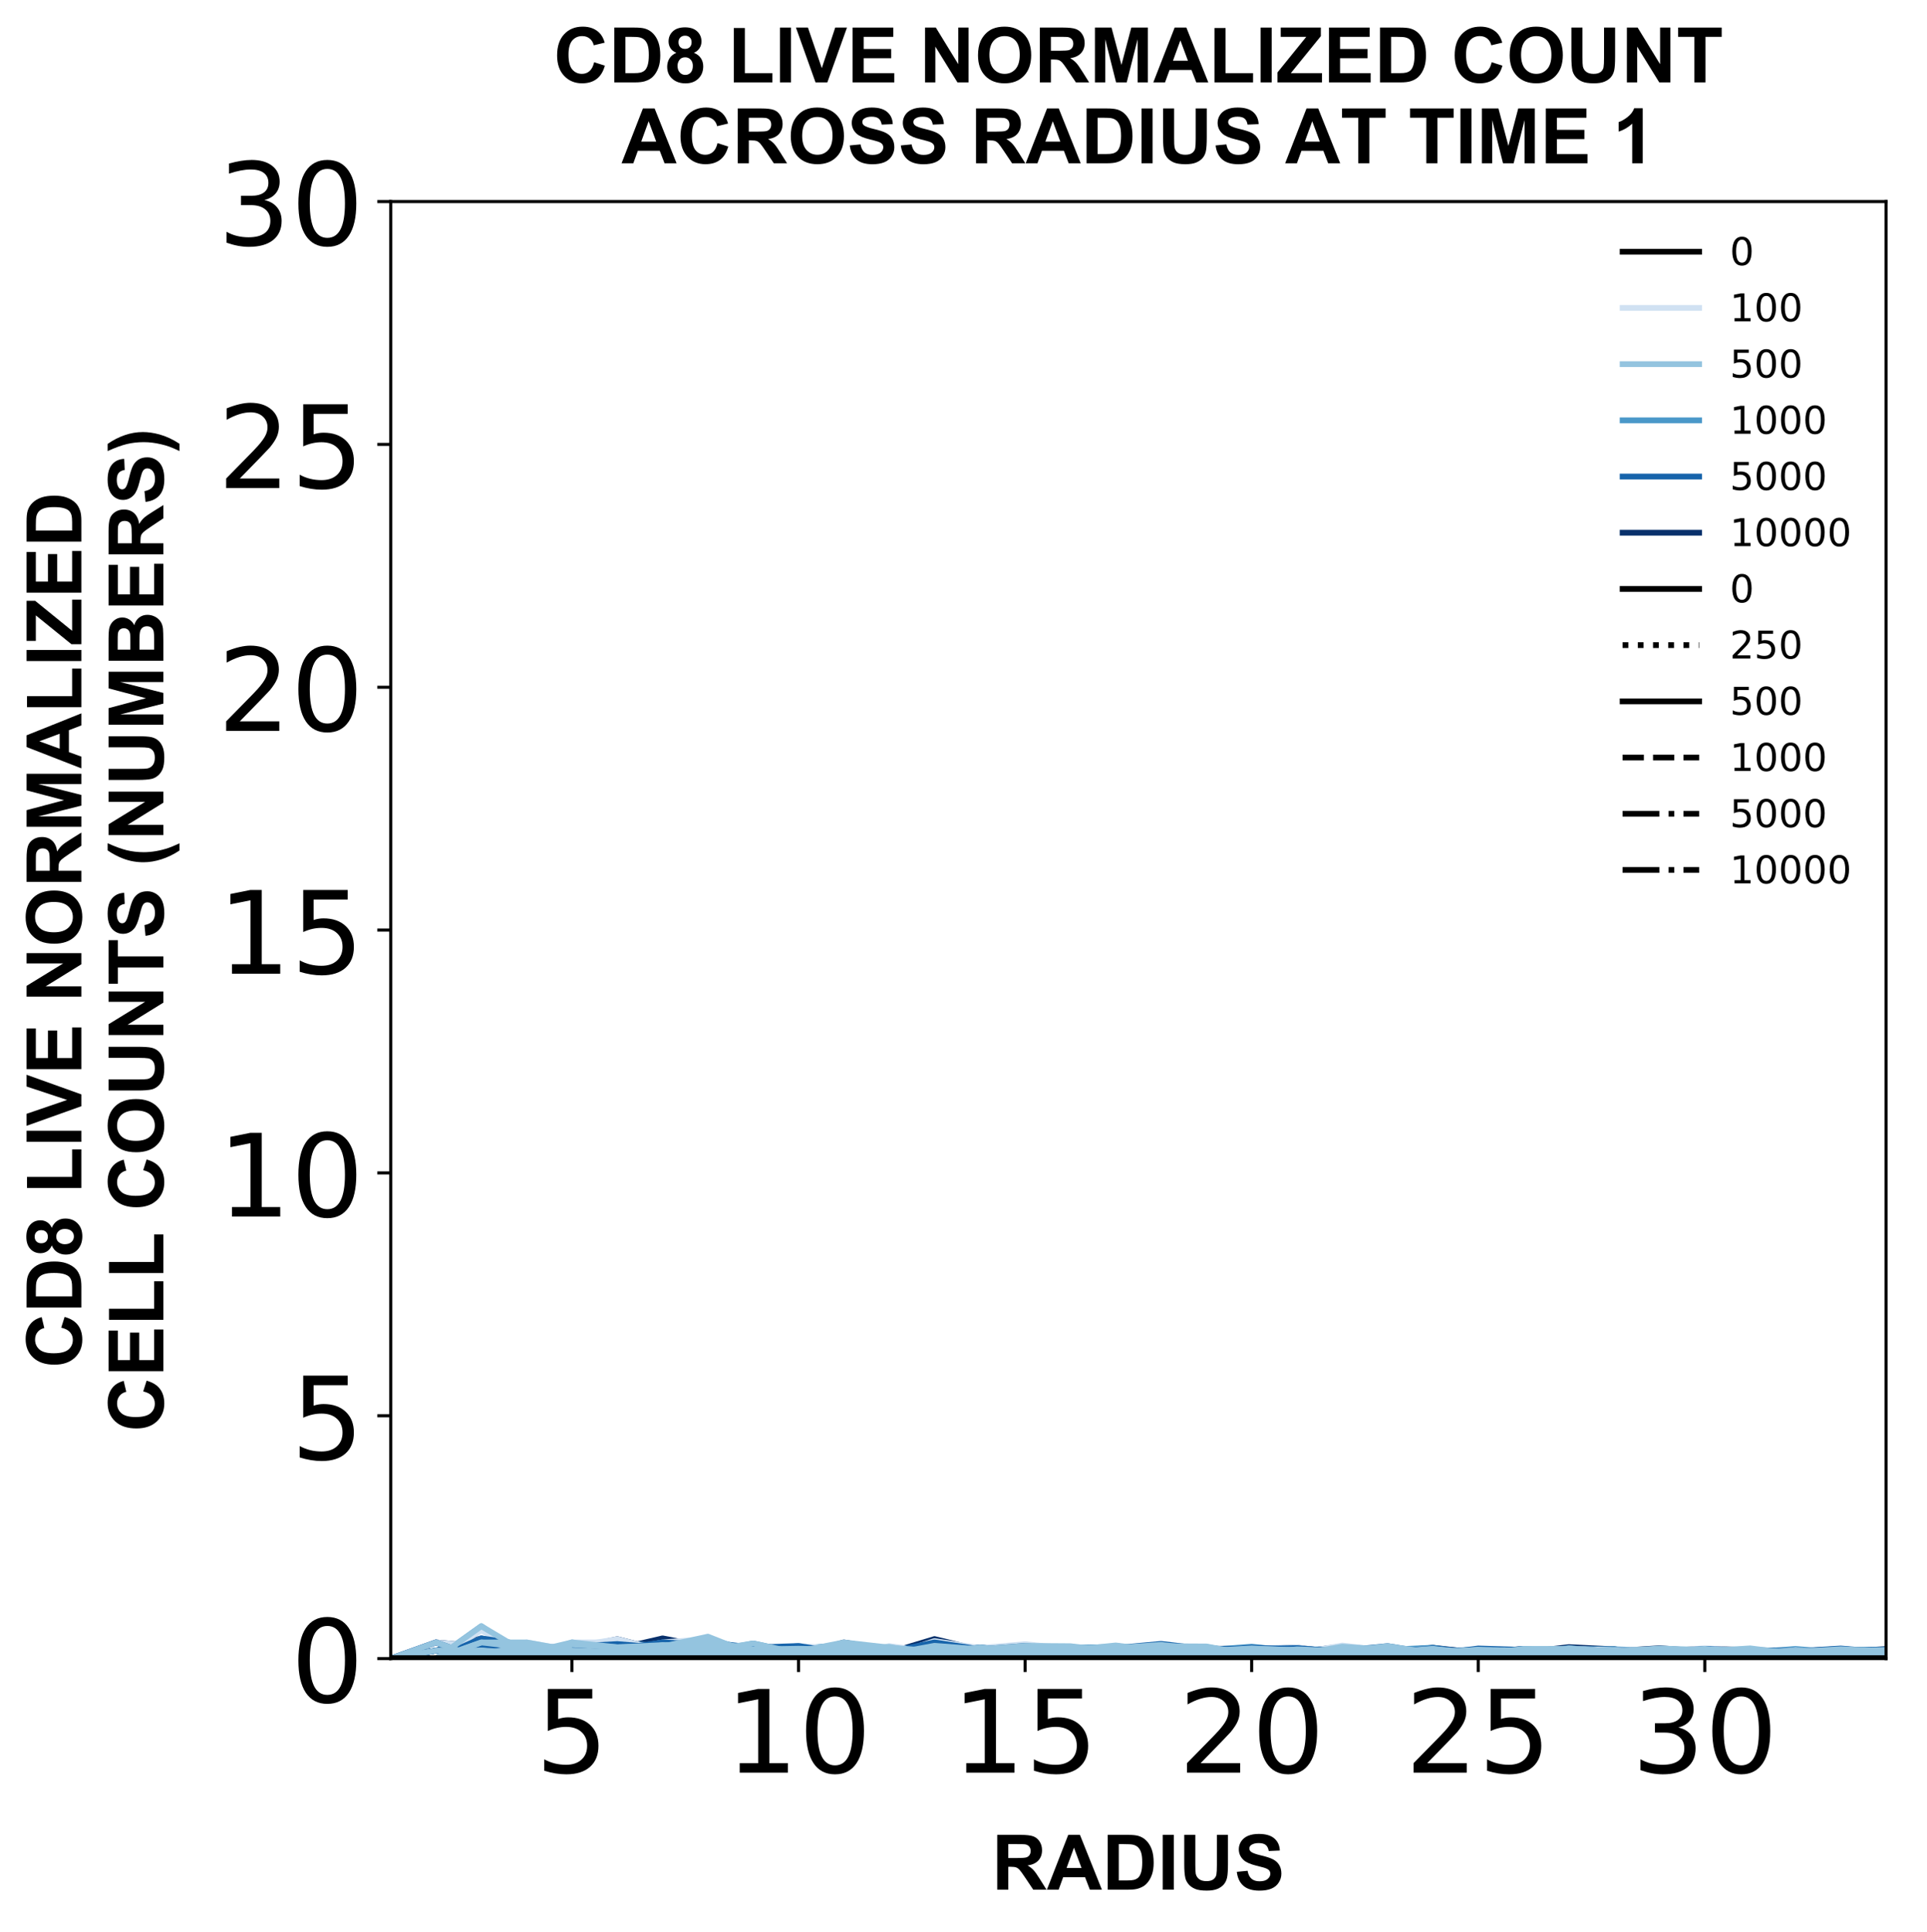 <?xml version="1.0" encoding="utf-8" standalone="no"?>
<!DOCTYPE svg PUBLIC "-//W3C//DTD SVG 1.1//EN"
  "http://www.w3.org/Graphics/SVG/1.1/DTD/svg11.dtd">
<!-- Created with matplotlib (https://matplotlib.org/) -->
<svg height="504.658pt" version="1.1" viewBox="0 0 503.356 504.658" width="503.356pt" xmlns="http://www.w3.org/2000/svg" xmlns:xlink="http://www.w3.org/1999/xlink">
 <defs>
  <style type="text/css">
*{stroke-linecap:butt;stroke-linejoin:round;}
  </style>
 </defs>
 <g id="figure_1">
  <g id="patch_1">
   <path d="M 0 504.658 
L 503.356 504.658 
L 503.356 -0 
L 0 -0 
z
" style="fill:#ffffff;"/>
  </g>
  <g id="axes_1">
   <g id="patch_2">
    <path d="M 102.056 433.161 
L 492.656 433.161 
L 492.656 52.641 
L 102.056 52.641 
z
" style="fill:#ffffff;"/>
   </g>
   <g id="matplotlib.axis_1">
    <g id="xtick_1">
     <g id="line2d_1">
      <defs>
       <path d="M 0 0 
L 0 3.5 
" id="m7c30508bb9" style="stroke:#000000;stroke-width:0.8;"/>
      </defs>
      <g>
       <use style="stroke:#000000;stroke-width:0.8;" x="149.401" xlink:href="#m7c30508bb9" y="433.161"/>
      </g>
     </g>
     <g id="text_1">
      <!-- 5 -->
      <defs>
       <path d="M 10.797 72.906 
L 49.516 72.906 
L 49.516 64.594 
L 19.828 64.594 
L 19.828 46.734 
Q 21.969 47.469 24.109 47.828 
Q 26.266 48.188 28.422 48.188 
Q 40.625 48.188 47.75 41.5 
Q 54.891 34.812 54.891 23.391 
Q 54.891 11.625 47.562 5.094 
Q 40.234 -1.422 26.906 -1.422 
Q 22.312 -1.422 17.547 -0.641 
Q 12.797 0.141 7.719 1.703 
L 7.719 11.625 
Q 12.109 9.234 16.797 8.062 
Q 21.484 6.891 26.703 6.891 
Q 35.156 6.891 40.078 11.328 
Q 45.016 15.766 45.016 23.391 
Q 45.016 31 40.078 35.438 
Q 35.156 39.891 26.703 39.891 
Q 22.75 39.891 18.812 39.016 
Q 14.891 38.141 10.797 36.281 
z
" id="DejaVuSans-53"/>
      </defs>
      <g transform="translate(139.857 462.957)scale(0.3 -0.3)">
       <use xlink:href="#DejaVuSans-53"/>
      </g>
     </g>
    </g>
    <g id="xtick_2">
     <g id="line2d_2">
      <g>
       <use style="stroke:#000000;stroke-width:0.8;" x="208.583" xlink:href="#m7c30508bb9" y="433.161"/>
      </g>
     </g>
     <g id="text_2">
      <!-- 10 -->
      <defs>
       <path d="M 12.406 8.297 
L 28.516 8.297 
L 28.516 63.922 
L 10.984 60.406 
L 10.984 69.391 
L 28.422 72.906 
L 38.281 72.906 
L 38.281 8.297 
L 54.391 8.297 
L 54.391 0 
L 12.406 0 
z
" id="DejaVuSans-49"/>
       <path d="M 31.781 66.406 
Q 24.172 66.406 20.328 58.906 
Q 16.5 51.422 16.5 36.375 
Q 16.5 21.391 20.328 13.891 
Q 24.172 6.391 31.781 6.391 
Q 39.453 6.391 43.281 13.891 
Q 47.125 21.391 47.125 36.375 
Q 47.125 51.422 43.281 58.906 
Q 39.453 66.406 31.781 66.406 
z
M 31.781 74.219 
Q 44.047 74.219 50.516 64.516 
Q 56.984 54.828 56.984 36.375 
Q 56.984 17.969 50.516 8.266 
Q 44.047 -1.422 31.781 -1.422 
Q 19.531 -1.422 13.062 8.266 
Q 6.594 17.969 6.594 36.375 
Q 6.594 54.828 13.062 64.516 
Q 19.531 74.219 31.781 74.219 
z
" id="DejaVuSans-48"/>
      </defs>
      <g transform="translate(189.495 462.957)scale(0.3 -0.3)">
       <use xlink:href="#DejaVuSans-49"/>
       <use x="63.623" xlink:href="#DejaVuSans-48"/>
      </g>
     </g>
    </g>
    <g id="xtick_3">
     <g id="line2d_3">
      <g>
       <use style="stroke:#000000;stroke-width:0.8;" x="267.765" xlink:href="#m7c30508bb9" y="433.161"/>
      </g>
     </g>
     <g id="text_3">
      <!-- 15 -->
      <g transform="translate(248.677 462.957)scale(0.3 -0.3)">
       <use xlink:href="#DejaVuSans-49"/>
       <use x="63.623" xlink:href="#DejaVuSans-53"/>
      </g>
     </g>
    </g>
    <g id="xtick_4">
     <g id="line2d_4">
      <g>
       <use style="stroke:#000000;stroke-width:0.8;" x="326.947" xlink:href="#m7c30508bb9" y="433.161"/>
      </g>
     </g>
     <g id="text_4">
      <!-- 20 -->
      <defs>
       <path d="M 19.188 8.297 
L 53.609 8.297 
L 53.609 0 
L 7.328 0 
L 7.328 8.297 
Q 12.938 14.109 22.625 23.891 
Q 32.328 33.688 34.812 36.531 
Q 39.547 41.844 41.422 45.531 
Q 43.312 49.219 43.312 52.781 
Q 43.312 58.594 39.234 62.25 
Q 35.156 65.922 28.609 65.922 
Q 23.969 65.922 18.812 64.312 
Q 13.672 62.703 7.812 59.422 
L 7.812 69.391 
Q 13.766 71.781 18.938 73 
Q 24.125 74.219 28.422 74.219 
Q 39.75 74.219 46.484 68.547 
Q 53.219 62.891 53.219 53.422 
Q 53.219 48.922 51.531 44.891 
Q 49.859 40.875 45.406 35.406 
Q 44.188 33.984 37.641 27.219 
Q 31.109 20.453 19.188 8.297 
z
" id="DejaVuSans-50"/>
      </defs>
      <g transform="translate(307.859 462.957)scale(0.3 -0.3)">
       <use xlink:href="#DejaVuSans-50"/>
       <use x="63.623" xlink:href="#DejaVuSans-48"/>
      </g>
     </g>
    </g>
    <g id="xtick_5">
     <g id="line2d_5">
      <g>
       <use style="stroke:#000000;stroke-width:0.8;" x="386.128" xlink:href="#m7c30508bb9" y="433.161"/>
      </g>
     </g>
     <g id="text_5">
      <!-- 25 -->
      <g transform="translate(367.041 462.957)scale(0.3 -0.3)">
       <use xlink:href="#DejaVuSans-50"/>
       <use x="63.623" xlink:href="#DejaVuSans-53"/>
      </g>
     </g>
    </g>
    <g id="xtick_6">
     <g id="line2d_6">
      <g>
       <use style="stroke:#000000;stroke-width:0.8;" x="445.31" xlink:href="#m7c30508bb9" y="433.161"/>
      </g>
     </g>
     <g id="text_6">
      <!-- 30 -->
      <defs>
       <path d="M 40.578 39.312 
Q 47.656 37.797 51.625 33 
Q 55.609 28.219 55.609 21.188 
Q 55.609 10.406 48.188 4.484 
Q 40.766 -1.422 27.094 -1.422 
Q 22.516 -1.422 17.656 -0.516 
Q 12.797 0.391 7.625 2.203 
L 7.625 11.719 
Q 11.719 9.328 16.594 8.109 
Q 21.484 6.891 26.812 6.891 
Q 36.078 6.891 40.938 10.547 
Q 45.797 14.203 45.797 21.188 
Q 45.797 27.641 41.281 31.266 
Q 36.766 34.906 28.719 34.906 
L 20.219 34.906 
L 20.219 43.016 
L 29.109 43.016 
Q 36.375 43.016 40.234 45.922 
Q 44.094 48.828 44.094 54.297 
Q 44.094 59.906 40.109 62.906 
Q 36.141 65.922 28.719 65.922 
Q 24.656 65.922 20.016 65.031 
Q 15.375 64.156 9.812 62.312 
L 9.812 71.094 
Q 15.438 72.656 20.344 73.438 
Q 25.25 74.219 29.594 74.219 
Q 40.828 74.219 47.359 69.109 
Q 53.906 64.016 53.906 55.328 
Q 53.906 49.266 50.438 45.094 
Q 46.969 40.922 40.578 39.312 
z
" id="DejaVuSans-51"/>
      </defs>
      <g transform="translate(426.223 462.957)scale(0.3 -0.3)">
       <use xlink:href="#DejaVuSans-51"/>
       <use x="63.623" xlink:href="#DejaVuSans-48"/>
      </g>
     </g>
    </g>
    <g id="text_7">
     <!-- RADIUS -->
     <defs>
      <path d="M 7.328 0 
L 7.328 71.578 
L 37.75 71.578 
Q 49.219 71.578 54.422 69.641 
Q 59.625 67.719 62.75 62.781 
Q 65.875 57.859 65.875 51.516 
Q 65.875 43.453 61.125 38.203 
Q 56.391 32.953 46.969 31.594 
Q 51.656 28.859 54.703 25.578 
Q 57.766 22.312 62.938 13.969 
L 71.688 0 
L 54.391 0 
L 43.953 15.578 
Q 38.375 23.922 36.328 26.094 
Q 34.281 28.266 31.984 29.078 
Q 29.688 29.891 24.703 29.891 
L 21.781 29.891 
L 21.781 0 
z
M 21.781 41.312 
L 32.469 41.312 
Q 42.875 41.312 45.453 42.188 
Q 48.047 43.062 49.516 45.203 
Q 50.984 47.359 50.984 50.594 
Q 50.984 54.203 49.047 56.422 
Q 47.125 58.641 43.609 59.234 
Q 41.844 59.469 33.062 59.469 
L 21.781 59.469 
z
" id="Arial-BoldMT-82"/>
      <path d="M 71.828 0 
L 56.109 0 
L 49.859 16.266 
L 21.234 16.266 
L 15.328 0 
L 0 0 
L 27.875 71.578 
L 43.172 71.578 
z
M 45.219 28.328 
L 35.359 54.891 
L 25.688 28.328 
z
" id="Arial-BoldMT-65"/>
      <path d="M 7.234 71.578 
L 33.641 71.578 
Q 42.578 71.578 47.266 70.219 
Q 53.562 68.359 58.047 63.625 
Q 62.547 58.891 64.891 52.031 
Q 67.234 45.172 67.234 35.109 
Q 67.234 26.266 65.047 19.875 
Q 62.359 12.062 57.375 7.234 
Q 53.609 3.562 47.219 1.516 
Q 42.438 0 34.422 0 
L 7.234 0 
z
M 21.688 59.469 
L 21.688 12.062 
L 32.469 12.062 
Q 38.531 12.062 41.219 12.75 
Q 44.734 13.625 47.047 15.719 
Q 49.359 17.828 50.828 22.625 
Q 52.297 27.438 52.297 35.75 
Q 52.297 44.047 50.828 48.484 
Q 49.359 52.938 46.719 55.422 
Q 44.094 57.906 40.047 58.797 
Q 37.016 59.469 28.172 59.469 
z
" id="Arial-BoldMT-68"/>
      <path d="M 6.844 0 
L 6.844 71.578 
L 21.297 71.578 
L 21.297 0 
z
" id="Arial-BoldMT-73"/>
      <path d="M 7.172 71.578 
L 21.625 71.578 
L 21.625 32.812 
Q 21.625 23.578 22.172 20.844 
Q 23.094 16.453 26.578 13.797 
Q 30.078 11.141 36.141 11.141 
Q 42.281 11.141 45.406 13.641 
Q 48.531 16.156 49.172 19.812 
Q 49.812 23.484 49.812 31.984 
L 49.812 71.578 
L 64.266 71.578 
L 64.266 33.984 
Q 64.266 21.094 63.094 15.766 
Q 61.922 10.453 58.766 6.781 
Q 55.609 3.125 50.328 0.953 
Q 45.062 -1.219 36.578 -1.219 
Q 26.312 -1.219 21.016 1.141 
Q 15.719 3.516 12.641 7.297 
Q 9.578 11.078 8.594 15.234 
Q 7.172 21.391 7.172 33.406 
z
" id="Arial-BoldMT-85"/>
      <path d="M 3.609 23.297 
L 17.672 24.656 
Q 18.953 17.578 22.828 14.25 
Q 26.703 10.938 33.297 10.938 
Q 40.281 10.938 43.812 13.891 
Q 47.359 16.844 47.359 20.797 
Q 47.359 23.344 45.875 25.125 
Q 44.391 26.906 40.672 28.219 
Q 38.141 29.109 29.109 31.344 
Q 17.484 34.234 12.797 38.422 
Q 6.203 44.344 6.203 52.828 
Q 6.203 58.297 9.297 63.062 
Q 12.406 67.828 18.234 70.312 
Q 24.078 72.797 32.328 72.797 
Q 45.797 72.797 52.609 66.891 
Q 59.422 60.984 59.766 51.125 
L 45.312 50.484 
Q 44.391 56 41.328 58.422 
Q 38.281 60.844 32.172 60.844 
Q 25.875 60.844 22.312 58.25 
Q 20.016 56.594 20.016 53.812 
Q 20.016 51.266 22.172 49.469 
Q 24.906 47.172 35.453 44.672 
Q 46 42.188 51.047 39.516 
Q 56.109 36.859 58.953 32.25 
Q 61.812 27.641 61.812 20.844 
Q 61.812 14.703 58.391 9.328 
Q 54.984 3.953 48.734 1.344 
Q 42.484 -1.266 33.156 -1.266 
Q 19.578 -1.266 12.297 5 
Q 5.031 11.281 3.609 23.297 
z
" id="Arial-BoldMT-83"/>
     </defs>
     <g transform="translate(259.02 493.511)scale(0.2 -0.2)">
      <use xlink:href="#Arial-BoldMT-82"/>
      <use x="72.217" xlink:href="#Arial-BoldMT-65"/>
      <use x="144.434" xlink:href="#Arial-BoldMT-68"/>
      <use x="216.65" xlink:href="#Arial-BoldMT-73"/>
      <use x="244.434" xlink:href="#Arial-BoldMT-85"/>
      <use x="316.65" xlink:href="#Arial-BoldMT-83"/>
     </g>
    </g>
   </g>
   <g id="matplotlib.axis_2">
    <g id="ytick_1">
     <g id="line2d_7">
      <defs>
       <path d="M 0 0 
L -3.5 0 
" id="m4e47c288ac" style="stroke:#000000;stroke-width:0.8;"/>
      </defs>
      <g>
       <use style="stroke:#000000;stroke-width:0.8;" x="102.056" xlink:href="#m4e47c288ac" y="433.161"/>
      </g>
     </g>
     <g id="text_8">
      <!-- 0 -->
      <g transform="translate(75.968 444.559)scale(0.3 -0.3)">
       <use xlink:href="#DejaVuSans-48"/>
      </g>
     </g>
    </g>
    <g id="ytick_2">
     <g id="line2d_8">
      <g>
       <use style="stroke:#000000;stroke-width:0.8;" x="102.056" xlink:href="#m4e47c288ac" y="369.741"/>
      </g>
     </g>
     <g id="text_9">
      <!-- 5 -->
      <g transform="translate(75.968 381.139)scale(0.3 -0.3)">
       <use xlink:href="#DejaVuSans-53"/>
      </g>
     </g>
    </g>
    <g id="ytick_3">
     <g id="line2d_9">
      <g>
       <use style="stroke:#000000;stroke-width:0.8;" x="102.056" xlink:href="#m4e47c288ac" y="306.321"/>
      </g>
     </g>
     <g id="text_10">
      <!-- 10 -->
      <g transform="translate(56.881 317.719)scale(0.3 -0.3)">
       <use xlink:href="#DejaVuSans-49"/>
       <use x="63.623" xlink:href="#DejaVuSans-48"/>
      </g>
     </g>
    </g>
    <g id="ytick_4">
     <g id="line2d_10">
      <g>
       <use style="stroke:#000000;stroke-width:0.8;" x="102.056" xlink:href="#m4e47c288ac" y="242.901"/>
      </g>
     </g>
     <g id="text_11">
      <!-- 15 -->
      <g transform="translate(56.881 254.299)scale(0.3 -0.3)">
       <use xlink:href="#DejaVuSans-49"/>
       <use x="63.623" xlink:href="#DejaVuSans-53"/>
      </g>
     </g>
    </g>
    <g id="ytick_5">
     <g id="line2d_11">
      <g>
       <use style="stroke:#000000;stroke-width:0.8;" x="102.056" xlink:href="#m4e47c288ac" y="179.481"/>
      </g>
     </g>
     <g id="text_12">
      <!-- 20 -->
      <g transform="translate(56.881 190.879)scale(0.3 -0.3)">
       <use xlink:href="#DejaVuSans-50"/>
       <use x="63.623" xlink:href="#DejaVuSans-48"/>
      </g>
     </g>
    </g>
    <g id="ytick_6">
     <g id="line2d_12">
      <g>
       <use style="stroke:#000000;stroke-width:0.8;" x="102.056" xlink:href="#m4e47c288ac" y="116.061"/>
      </g>
     </g>
     <g id="text_13">
      <!-- 25 -->
      <g transform="translate(56.881 127.459)scale(0.3 -0.3)">
       <use xlink:href="#DejaVuSans-50"/>
       <use x="63.623" xlink:href="#DejaVuSans-53"/>
      </g>
     </g>
    </g>
    <g id="ytick_7">
     <g id="line2d_13">
      <g>
       <use style="stroke:#000000;stroke-width:0.8;" x="102.056" xlink:href="#m4e47c288ac" y="52.641"/>
      </g>
     </g>
     <g id="text_14">
      <!-- 30 -->
      <g transform="translate(56.881 64.039)scale(0.3 -0.3)">
       <use xlink:href="#DejaVuSans-51"/>
       <use x="63.623" xlink:href="#DejaVuSans-48"/>
      </g>
     </g>
    </g>
    <g id="text_15">
     <!-- CD8 LIVE NORMALIZED -->
     <defs>
      <path d="M 53.078 26.312 
L 67.094 21.875 
Q 63.875 10.156 56.375 4.469 
Q 48.875 -1.219 37.359 -1.219 
Q 23.094 -1.219 13.906 8.516 
Q 4.734 18.266 4.734 35.156 
Q 4.734 53.031 13.953 62.906 
Q 23.188 72.797 38.234 72.797 
Q 51.375 72.797 59.578 65.047 
Q 64.453 60.453 66.891 51.859 
L 52.594 48.438 
Q 51.312 54 47.281 57.219 
Q 43.266 60.453 37.5 60.453 
Q 29.547 60.453 24.578 54.734 
Q 19.625 49.031 19.625 36.234 
Q 19.625 22.656 24.5 16.891 
Q 29.391 11.141 37.203 11.141 
Q 42.969 11.141 47.109 14.797 
Q 51.266 18.453 53.078 26.312 
z
" id="Arial-BoldMT-67"/>
      <path d="M 16.016 38.625 
Q 10.688 40.875 8.266 44.797 
Q 5.859 48.734 5.859 53.422 
Q 5.859 61.422 11.453 66.641 
Q 17.047 71.875 27.344 71.875 
Q 37.547 71.875 43.188 66.641 
Q 48.828 61.422 48.828 53.422 
Q 48.828 48.438 46.234 44.547 
Q 43.656 40.672 38.969 38.625 
Q 44.922 36.234 48.016 31.641 
Q 51.125 27.047 51.125 21.047 
Q 51.125 11.141 44.797 4.938 
Q 38.484 -1.266 27.984 -1.266 
Q 18.219 -1.266 11.719 3.859 
Q 4.047 9.906 4.047 20.453 
Q 4.047 26.266 6.922 31.125 
Q 9.812 35.984 16.016 38.625 
z
M 18.844 52.438 
Q 18.844 48.344 21.156 46.047 
Q 23.484 43.75 27.344 43.75 
Q 31.25 43.75 33.594 46.062 
Q 35.938 48.391 35.938 52.484 
Q 35.938 56.344 33.609 58.656 
Q 31.297 60.984 27.484 60.984 
Q 23.531 60.984 21.188 58.641 
Q 18.844 56.297 18.844 52.438 
z
M 17.578 21.781 
Q 17.578 16.109 20.484 12.938 
Q 23.391 9.766 27.734 9.766 
Q 31.984 9.766 34.766 12.812 
Q 37.547 15.875 37.547 21.625 
Q 37.547 26.656 34.719 29.703 
Q 31.891 32.766 27.547 32.766 
Q 22.516 32.766 20.047 29.297 
Q 17.578 25.828 17.578 21.781 
z
" id="Arial-BoldMT-56"/>
      <path id="Arial-BoldMT-32"/>
      <path d="M 7.672 0 
L 7.672 71 
L 22.125 71 
L 22.125 12.062 
L 58.062 12.062 
L 58.062 0 
z
" id="Arial-BoldMT-76"/>
      <path d="M 25.531 0 
L -0.047 71.578 
L 15.625 71.578 
L 33.734 18.609 
L 51.266 71.578 
L 66.609 71.578 
L 40.969 0 
z
" id="Arial-BoldMT-86"/>
      <path d="M 7.281 0 
L 7.281 71.578 
L 60.359 71.578 
L 60.359 59.469 
L 21.734 59.469 
L 21.734 43.609 
L 57.672 43.609 
L 57.672 31.547 
L 21.734 31.547 
L 21.734 12.062 
L 61.719 12.062 
L 61.719 0 
z
" id="Arial-BoldMT-69"/>
      <path d="M 7.422 0 
L 7.422 71.578 
L 21.484 71.578 
L 50.781 23.781 
L 50.781 71.578 
L 64.203 71.578 
L 64.203 0 
L 49.703 0 
L 20.844 46.688 
L 20.844 0 
z
" id="Arial-BoldMT-78"/>
      <path d="M 4.344 35.359 
Q 4.344 46.297 7.625 53.719 
Q 10.062 59.188 14.281 63.531 
Q 18.5 67.875 23.531 69.969 
Q 30.219 72.797 38.969 72.797 
Q 54.781 72.797 64.281 62.984 
Q 73.781 53.172 73.781 35.688 
Q 73.781 18.359 64.359 8.562 
Q 54.938 -1.219 39.156 -1.219 
Q 23.188 -1.219 13.766 8.516 
Q 4.344 18.266 4.344 35.359 
z
M 19.234 35.844 
Q 19.234 23.688 24.844 17.406 
Q 30.469 11.141 39.109 11.141 
Q 47.75 11.141 53.297 17.359 
Q 58.844 23.578 58.844 36.031 
Q 58.844 48.344 53.438 54.391 
Q 48.047 60.453 39.109 60.453 
Q 30.172 60.453 24.703 54.312 
Q 19.234 48.188 19.234 35.844 
z
" id="Arial-BoldMT-79"/>
      <path d="M 7.078 0 
L 7.078 71.578 
L 28.719 71.578 
L 41.703 22.75 
L 54.547 71.578 
L 76.219 71.578 
L 76.219 0 
L 62.797 0 
L 62.797 56.344 
L 48.578 0 
L 34.672 0 
L 20.516 56.344 
L 20.516 0 
z
" id="Arial-BoldMT-77"/>
      <path d="M 1.078 0 
L 1.078 13.031 
L 38.672 59.469 
L 5.328 59.469 
L 5.328 71.578 
L 57.719 71.578 
L 57.719 60.359 
L 18.5 12.062 
L 59.234 12.062 
L 59.234 0 
z
" id="Arial-BoldMT-90"/>
     </defs>
     <g transform="translate(21.253 357.348)rotate(-90)scale(0.2 -0.2)">
      <use xlink:href="#Arial-BoldMT-67"/>
      <use x="72.217" xlink:href="#Arial-BoldMT-68"/>
      <use x="144.434" xlink:href="#Arial-BoldMT-56"/>
      <use x="200.049" xlink:href="#Arial-BoldMT-32"/>
      <use x="227.832" xlink:href="#Arial-BoldMT-76"/>
      <use x="288.916" xlink:href="#Arial-BoldMT-73"/>
      <use x="316.699" xlink:href="#Arial-BoldMT-86"/>
      <use x="383.398" xlink:href="#Arial-BoldMT-69"/>
      <use x="450.098" xlink:href="#Arial-BoldMT-32"/>
      <use x="477.881" xlink:href="#Arial-BoldMT-78"/>
      <use x="550.098" xlink:href="#Arial-BoldMT-79"/>
      <use x="627.881" xlink:href="#Arial-BoldMT-82"/>
      <use x="700.098" xlink:href="#Arial-BoldMT-77"/>
      <use x="783.398" xlink:href="#Arial-BoldMT-65"/>
      <use x="855.615" xlink:href="#Arial-BoldMT-76"/>
      <use x="916.699" xlink:href="#Arial-BoldMT-73"/>
      <use x="944.482" xlink:href="#Arial-BoldMT-90"/>
      <use x="1005.566" xlink:href="#Arial-BoldMT-69"/>
      <use x="1072.266" xlink:href="#Arial-BoldMT-68"/>
     </g>
     <!-- CELL COUNTS (NUMBERS) -->
     <defs>
      <path d="M 23.391 0 
L 23.391 59.469 
L 2.156 59.469 
L 2.156 71.578 
L 59.031 71.578 
L 59.031 59.469 
L 37.844 59.469 
L 37.844 0 
z
" id="Arial-BoldMT-84"/>
      <path d="M 29.938 -21.047 
L 20.516 -21.047 
Q 13.031 -9.766 9.125 2.391 
Q 5.219 14.547 5.219 25.922 
Q 5.219 40.047 10.062 52.641 
Q 14.266 63.578 20.703 72.797 
L 30.078 72.797 
Q 23.391 58.016 20.875 47.625 
Q 18.359 37.25 18.359 25.641 
Q 18.359 17.625 19.844 9.219 
Q 21.344 0.828 23.922 -6.734 
Q 25.641 -11.719 29.938 -21.047 
z
" id="Arial-BoldMT-40"/>
      <path d="M 7.328 71.578 
L 35.938 71.578 
Q 44.438 71.578 48.609 70.875 
Q 52.781 70.172 56.078 67.922 
Q 59.375 65.672 61.562 61.938 
Q 63.766 58.203 63.766 53.562 
Q 63.766 48.531 61.047 44.328 
Q 58.344 40.141 53.719 38.031 
Q 60.25 36.141 63.766 31.547 
Q 67.281 26.953 67.281 20.75 
Q 67.281 15.875 65.016 11.25 
Q 62.75 6.641 58.812 3.875 
Q 54.891 1.125 49.125 0.484 
Q 45.516 0.094 31.688 0 
L 7.328 0 
z
M 21.781 59.672 
L 21.781 43.109 
L 31.25 43.109 
Q 39.703 43.109 41.75 43.359 
Q 45.453 43.797 47.578 45.922 
Q 49.703 48.047 49.703 51.516 
Q 49.703 54.828 47.875 56.906 
Q 46.047 58.984 42.438 59.422 
Q 40.281 59.672 30.078 59.672 
z
M 21.781 31.203 
L 21.781 12.062 
L 35.156 12.062 
Q 42.969 12.062 45.062 12.5 
Q 48.297 13.094 50.312 15.359 
Q 52.344 17.625 52.344 21.438 
Q 52.344 24.656 50.781 26.906 
Q 49.219 29.156 46.266 30.172 
Q 43.312 31.203 33.453 31.203 
z
" id="Arial-BoldMT-66"/>
      <path d="M 3.375 -21.047 
Q 7.422 -12.359 9.078 -7.719 
Q 10.75 -3.078 12.156 2.969 
Q 13.578 9.031 14.25 14.469 
Q 14.938 19.922 14.938 25.641 
Q 14.938 37.25 12.453 47.625 
Q 9.969 58.016 3.266 72.797 
L 12.594 72.797 
Q 19.969 62.312 24.047 50.531 
Q 28.125 38.766 28.125 26.656 
Q 28.125 16.453 24.906 4.781 
Q 21.234 -8.297 12.844 -21.047 
z
" id="Arial-BoldMT-41"/>
     </defs>
     <g transform="translate(42.671 374.003)rotate(-90)scale(0.2 -0.2)">
      <use xlink:href="#Arial-BoldMT-67"/>
      <use x="72.217" xlink:href="#Arial-BoldMT-69"/>
      <use x="138.916" xlink:href="#Arial-BoldMT-76"/>
      <use x="200" xlink:href="#Arial-BoldMT-76"/>
      <use x="261.068" xlink:href="#Arial-BoldMT-32"/>
      <use x="288.852" xlink:href="#Arial-BoldMT-67"/>
      <use x="361.068" xlink:href="#Arial-BoldMT-79"/>
      <use x="438.852" xlink:href="#Arial-BoldMT-85"/>
      <use x="511.068" xlink:href="#Arial-BoldMT-78"/>
      <use x="583.285" xlink:href="#Arial-BoldMT-84"/>
      <use x="644.369" xlink:href="#Arial-BoldMT-83"/>
      <use x="711.068" xlink:href="#Arial-BoldMT-32"/>
      <use x="738.852" xlink:href="#Arial-BoldMT-40"/>
      <use x="772.152" xlink:href="#Arial-BoldMT-78"/>
      <use x="844.369" xlink:href="#Arial-BoldMT-85"/>
      <use x="916.586" xlink:href="#Arial-BoldMT-77"/>
      <use x="999.887" xlink:href="#Arial-BoldMT-66"/>
      <use x="1072.104" xlink:href="#Arial-BoldMT-69"/>
      <use x="1138.803" xlink:href="#Arial-BoldMT-82"/>
      <use x="1211.02" xlink:href="#Arial-BoldMT-83"/>
      <use x="1277.719" xlink:href="#Arial-BoldMT-41"/>
     </g>
    </g>
   </g>
   <g id="line2d_14">
    <path clip-path="url(#pd310fb19bf)" d="M 102.056 433.161 
L 113.892 431.047 
L 125.728 432.104 
L 137.565 431.752 
L 149.401 430.519 
L 161.237 431.047 
L 173.074 429.638 
L 184.91 430.443 
L 196.747 430.255 
L 208.583 431.752 
L 220.419 431.047 
L 232.256 431.432 
L 244.092 431.576 
L 255.928 431.698 
L 267.765 430.896 
L 279.601 430.765 
L 291.437 430.122 
L 303.274 430.799 
L 315.11 431.282 
L 326.947 430.602 
L 338.783 430.836 
L 350.619 431.651 
L 362.456 430.663 
L 374.292 432.242 
L 386.128 430.871 
L 397.965 431.639 
L 409.801 431.291 
L 421.637 431.439 
L 433.474 431.651 
L 445.31 431.995 
L 457.147 431.188 
L 468.983 431.661 
L 480.819 431.708 
L 492.656 431.624 
" style="fill:none;stroke:#08306b;stroke-linecap:square;stroke-width:1.5;"/>
   </g>
   <g id="line2d_15">
    <path clip-path="url(#pd310fb19bf)" d="M 102.056 433.161 
L 113.892 433.161 
L 125.728 431.047 
L 137.565 431.047 
L 149.401 431.576 
L 161.237 432.738 
L 173.074 431.4 
L 184.91 431.349 
L 196.747 431.576 
L 208.583 431.752 
L 220.419 432.527 
L 232.256 431.624 
L 244.092 428.052 
L 255.928 430.885 
L 267.765 429.839 
L 279.601 431.329 
L 291.437 430.651 
L 303.274 432.042 
L 315.11 431.987 
L 326.947 431.27 
L 338.783 431.576 
L 350.619 431.551 
L 362.456 431.239 
L 374.292 430.312 
L 386.128 431.664 
L 397.965 430.794 
L 409.801 431.454 
L 421.637 431.83 
L 433.474 431.425 
L 445.31 430.901 
L 457.147 431.47 
L 468.983 431.797 
L 480.819 431.576 
L 492.656 431.496 
" style="fill:none;stroke:#08306b;stroke-linecap:square;stroke-width:1.5;"/>
   </g>
   <g id="line2d_16">
    <path clip-path="url(#pd310fb19bf)" d="M 102.056 433.161 
L 113.892 433.161 
L 125.728 431.047 
L 137.565 431.752 
L 149.401 431.576 
L 161.237 432.316 
L 173.074 431.752 
L 184.91 430.745 
L 196.747 430.519 
L 208.583 431.752 
L 220.419 431.047 
L 232.256 430.471 
L 244.092 431.047 
L 255.928 431.372 
L 267.765 432.406 
L 279.601 431.47 
L 291.437 430.915 
L 303.274 430.799 
L 315.11 430.343 
L 326.947 431.604 
L 338.783 432.316 
L 350.619 431.551 
L 362.456 431.047 
L 374.292 431.966 
L 386.128 431.223 
L 397.965 431.977 
L 409.801 430.559 
L 421.637 431.517 
L 433.474 430.594 
L 445.31 431.412 
L 457.147 430.906 
L 468.983 431.184 
L 480.819 431.245 
L 492.656 432.008 
" style="fill:none;stroke:#08306b;stroke-linecap:square;stroke-width:1.5;"/>
   </g>
   <g id="line2d_17">
    <path clip-path="url(#pd310fb19bf)" d="M 102.056 433.161 
L 113.892 433.161 
L 125.728 431.047 
L 137.565 432.457 
L 149.401 430.519 
L 161.237 428.088 
L 173.074 431.047 
L 184.91 430.745 
L 196.747 431.047 
L 208.583 431.517 
L 220.419 431.259 
L 232.256 431.816 
L 244.092 430.519 
L 255.928 432.348 
L 267.765 430.745 
L 279.601 431.329 
L 291.437 431.179 
L 303.274 431.172 
L 315.11 431.047 
L 326.947 431.826 
L 338.783 431.364 
L 350.619 431.45 
L 362.456 431.528 
L 374.292 431.139 
L 386.128 431.664 
L 397.965 431.639 
L 409.801 431.454 
L 421.637 430.734 
L 433.474 431.802 
L 445.31 430.61 
L 457.147 430.906 
L 468.983 431.593 
L 480.819 431.774 
L 492.656 431.432 
" style="fill:none;stroke:#08306b;stroke-linecap:square;stroke-width:1.5;"/>
   </g>
   <g id="line2d_18">
    <path clip-path="url(#pd310fb19bf)" d="M 102.056 433.161 
L 113.892 431.047 
L 125.728 427.876 
L 137.565 431.047 
L 149.401 432.633 
L 161.237 429.779 
L 173.074 431.047 
L 184.91 431.953 
L 196.747 432.368 
L 208.583 432.926 
L 220.419 431.681 
L 232.256 430.663 
L 244.092 431.223 
L 255.928 431.86 
L 267.765 431.349 
L 279.601 430.202 
L 291.437 431.047 
L 303.274 429.679 
L 315.11 431.047 
L 326.947 431.381 
L 338.783 431.787 
L 350.619 432.054 
L 362.456 432.393 
L 374.292 432.334 
L 386.128 431.312 
L 397.965 430.794 
L 409.801 431.047 
L 421.637 431.204 
L 433.474 430.443 
L 445.31 431.266 
L 457.147 431.047 
L 468.983 430.979 
L 480.819 431.642 
L 492.656 431.688 
" style="fill:none;stroke:#08306b;stroke-linecap:square;stroke-width:1.5;"/>
   </g>
   <g id="line2d_19">
    <path clip-path="url(#pd310fb19bf)" d="M 102.056 433.161 
L 113.892 433.161 
L 125.728 429.99 
L 137.565 430.343 
L 149.401 432.633 
L 161.237 432.316 
L 173.074 432.104 
L 184.91 432.859 
L 196.747 432.104 
L 208.583 432.457 
L 220.419 431.047 
L 232.256 430.855 
L 244.092 431.928 
L 255.928 430.885 
L 267.765 431.651 
L 279.601 431.188 
L 291.437 430.387 
L 303.274 430.55 
L 315.11 430.695 
L 326.947 431.381 
L 338.783 431.047 
L 350.619 430.544 
L 362.456 430.951 
L 374.292 431.139 
L 386.128 431.4 
L 397.965 432.316 
L 409.801 431.372 
L 421.637 431.83 
L 433.474 431.651 
L 445.31 431.193 
L 457.147 432.104 
L 468.983 431.252 
L 480.819 430.651 
L 492.656 431.432 
" style="fill:none;stroke:#08306b;stroke-linecap:square;stroke-width:1.5;"/>
   </g>
   <g id="line2d_20">
    <path clip-path="url(#pd310fb19bf)" d="M 102.056 433.161 
L 113.892 433.161 
L 125.728 433.161 
L 137.565 432.457 
L 149.401 430.519 
L 161.237 431.047 
L 173.074 431.752 
L 184.91 431.047 
L 196.747 431.312 
L 208.583 431.517 
L 220.419 430.413 
L 232.256 431.047 
L 244.092 430.519 
L 255.928 431.372 
L 267.765 430.896 
L 279.601 431.752 
L 291.437 430.915 
L 303.274 431.296 
L 315.11 431.282 
L 326.947 431.492 
L 338.783 431.576 
L 350.619 429.94 
L 362.456 431.143 
L 374.292 430.955 
L 386.128 431.576 
L 397.965 430.624 
L 409.801 431.535 
L 421.637 431.517 
L 433.474 431.349 
L 445.31 431.047 
L 457.147 431.681 
L 468.983 431.934 
L 480.819 431.113 
L 492.656 432.393 
" style="fill:none;stroke:#08306b;stroke-linecap:square;stroke-width:1.5;"/>
   </g>
   <g id="line2d_21">
    <path clip-path="url(#pd310fb19bf)" d="M 102.056 433.161 
L 113.892 428.933 
L 125.728 429.99 
L 137.565 431.752 
L 149.401 431.047 
L 161.237 430.624 
L 173.074 427.876 
L 184.91 430.141 
L 196.747 430.519 
L 208.583 430.108 
L 220.419 432.104 
L 232.256 430.855 
L 244.092 431.576 
L 255.928 430.234 
L 267.765 431.349 
L 279.601 432.598 
L 291.437 431.576 
L 303.274 431.918 
L 315.11 430.577 
L 326.947 430.602 
L 338.783 430.307 
L 350.619 431.651 
L 362.456 431.816 
L 374.292 432.15 
L 386.128 430.695 
L 397.965 431.555 
L 409.801 430.153 
L 421.637 430.734 
L 433.474 432.406 
L 445.31 432.359 
L 457.147 431.541 
L 468.983 431.661 
L 480.819 431.047 
L 492.656 431.88 
" style="fill:none;stroke:#08306b;stroke-linecap:square;stroke-width:1.5;"/>
   </g>
   <g id="line2d_22">
    <path clip-path="url(#pd310fb19bf)" d="M 102.056 433.161 
L 113.892 428.933 
L 125.728 433.161 
L 137.565 432.457 
L 149.401 430.519 
L 161.237 433.161 
L 173.074 432.809 
L 184.91 431.953 
L 196.747 431.576 
L 208.583 432.222 
L 220.419 428.933 
L 232.256 430.855 
L 244.092 431.223 
L 255.928 431.535 
L 267.765 431.198 
L 279.601 430.484 
L 291.437 430.783 
L 303.274 431.545 
L 315.11 430.812 
L 326.947 431.27 
L 338.783 431.681 
L 350.619 431.249 
L 362.456 432.008 
L 374.292 430.68 
L 386.128 431.312 
L 397.965 431.216 
L 409.801 431.86 
L 421.637 431.674 
L 433.474 430.67 
L 445.31 432.068 
L 457.147 431.822 
L 468.983 431.456 
L 480.819 431.378 
L 492.656 430.663 
" style="fill:none;stroke:#08306b;stroke-linecap:square;stroke-width:1.5;"/>
   </g>
   <g id="line2d_23">
    <path clip-path="url(#pd310fb19bf)" d="M 102.056 433.161 
L 113.892 433.161 
L 125.728 431.047 
L 137.565 433.161 
L 149.401 432.104 
L 161.237 432.738 
L 173.074 431.752 
L 184.91 429.537 
L 196.747 430.783 
L 208.583 430.343 
L 220.419 430.624 
L 232.256 431.047 
L 244.092 432.104 
L 255.928 432.186 
L 267.765 430.745 
L 279.601 431.047 
L 291.437 432.633 
L 303.274 430.799 
L 315.11 431.4 
L 326.947 431.604 
L 338.783 431.47 
L 350.619 430.846 
L 362.456 430.951 
L 374.292 430.955 
L 386.128 431.135 
L 397.965 431.301 
L 409.801 432.348 
L 421.637 431.595 
L 433.474 431.123 
L 445.31 430.61 
L 457.147 431.188 
L 468.983 431.661 
L 480.819 430.915 
L 492.656 432.008 
" style="fill:none;stroke:#08306b;stroke-linecap:square;stroke-width:1.5;"/>
   </g>
   <g id="line2d_24">
    <path clip-path="url(#pd310fb19bf)" d="M 102.056 433.161 
L 113.892 433.161 
L 125.728 433.161 
L 137.565 429.638 
L 149.401 430.519 
L 161.237 428.933 
L 173.074 430.695 
L 184.91 430.745 
L 196.747 430.255 
L 208.583 431.517 
L 220.419 431.047 
L 232.256 431.624 
L 244.092 431.4 
L 255.928 431.86 
L 267.765 431.5 
L 279.601 431.188 
L 291.437 430.122 
L 303.274 431.42 
L 315.11 430.93 
L 326.947 430.046 
L 338.783 431.259 
L 350.619 431.45 
L 362.456 430.375 
L 374.292 432.242 
L 386.128 431.84 
L 397.965 431.977 
L 409.801 430.803 
L 421.637 431.674 
L 433.474 431.349 
L 445.31 431.485 
L 457.147 431.541 
L 468.983 431.797 
L 480.819 431.642 
L 492.656 431.496 
" style="fill:none;stroke:#4a98c9;stroke-linecap:square;stroke-width:1.5;"/>
   </g>
   <g id="line2d_25">
    <path clip-path="url(#pd310fb19bf)" d="M 102.056 433.161 
L 113.892 433.161 
L 125.728 432.104 
L 137.565 431.752 
L 149.401 431.047 
L 161.237 432.316 
L 173.074 430.343 
L 184.91 430.141 
L 196.747 432.633 
L 208.583 432.222 
L 220.419 431.893 
L 232.256 432.008 
L 244.092 429.814 
L 255.928 430.885 
L 267.765 429.537 
L 279.601 430.765 
L 291.437 430.651 
L 303.274 431.793 
L 315.11 431.4 
L 326.947 432.049 
L 338.783 431.153 
L 350.619 432.457 
L 362.456 430.855 
L 374.292 430.312 
L 386.128 432.016 
L 397.965 430.624 
L 409.801 431.372 
L 421.637 432.3 
L 433.474 430.594 
L 445.31 431.339 
L 457.147 431.4 
L 468.983 431.593 
L 480.819 431.444 
L 492.656 431.816 
" style="fill:none;stroke:#4a98c9;stroke-linecap:square;stroke-width:1.5;"/>
   </g>
   <g id="line2d_26">
    <path clip-path="url(#pd310fb19bf)" d="M 102.056 433.161 
L 113.892 433.161 
L 125.728 431.047 
L 137.565 432.457 
L 149.401 431.576 
L 161.237 431.893 
L 173.074 432.104 
L 184.91 431.349 
L 196.747 429.197 
L 208.583 431.752 
L 220.419 430.624 
L 232.256 431.432 
L 244.092 430.519 
L 255.928 431.21 
L 267.765 432.104 
L 279.601 431.611 
L 291.437 431.179 
L 303.274 430.674 
L 315.11 431.047 
L 326.947 430.936 
L 338.783 432.421 
L 350.619 431.349 
L 362.456 431.624 
L 374.292 431.874 
L 386.128 430.871 
L 397.965 431.977 
L 409.801 430.397 
L 421.637 431.595 
L 433.474 431.198 
L 445.31 431.266 
L 457.147 430.977 
L 468.983 431.252 
L 480.819 431.774 
L 492.656 431.56 
" style="fill:none;stroke:#4a98c9;stroke-linecap:square;stroke-width:1.5;"/>
   </g>
   <g id="line2d_27">
    <path clip-path="url(#pd310fb19bf)" d="M 102.056 433.161 
L 113.892 433.161 
L 125.728 431.047 
L 137.565 433.161 
L 149.401 428.933 
L 161.237 430.202 
L 173.074 430.343 
L 184.91 429.235 
L 196.747 431.576 
L 208.583 431.047 
L 220.419 432.316 
L 232.256 432.008 
L 244.092 430.871 
L 255.928 432.673 
L 267.765 430.745 
L 279.601 431.47 
L 291.437 430.915 
L 303.274 431.296 
L 315.11 431.752 
L 326.947 430.936 
L 338.783 431.259 
L 350.619 431.551 
L 362.456 430.759 
L 374.292 431.323 
L 386.128 431.576 
L 397.965 431.893 
L 409.801 430.885 
L 421.637 431.439 
L 433.474 431.878 
L 445.31 430.901 
L 457.147 431.047 
L 468.983 431.661 
L 480.819 431.642 
L 492.656 431.56 
" style="fill:none;stroke:#4a98c9;stroke-linecap:square;stroke-width:1.5;"/>
   </g>
   <g id="line2d_28">
    <path clip-path="url(#pd310fb19bf)" d="M 102.056 433.161 
L 113.892 433.161 
L 125.728 424.705 
L 137.565 433.161 
L 149.401 432.633 
L 161.237 428.933 
L 173.074 431.752 
L 184.91 431.953 
L 196.747 432.633 
L 208.583 432.691 
L 220.419 432.104 
L 232.256 430.855 
L 244.092 432.28 
L 255.928 431.047 
L 267.765 431.802 
L 279.601 430.343 
L 291.437 430.122 
L 303.274 430.425 
L 315.11 430.108 
L 326.947 432.049 
L 338.783 431.787 
L 350.619 432.457 
L 362.456 432.104 
L 374.292 432.242 
L 386.128 431.664 
L 397.965 430.709 
L 409.801 430.885 
L 421.637 430.734 
L 433.474 431.047 
L 445.31 431.12 
L 457.147 431.541 
L 468.983 430.638 
L 480.819 431.576 
L 492.656 431.688 
" style="fill:none;stroke:#4a98c9;stroke-linecap:square;stroke-width:1.5;"/>
   </g>
   <g id="line2d_29">
    <path clip-path="url(#pd310fb19bf)" d="M 102.056 433.161 
L 113.892 431.047 
L 125.728 429.99 
L 137.565 431.047 
L 149.401 433.161 
L 161.237 431.893 
L 173.074 433.161 
L 184.91 432.557 
L 196.747 432.104 
L 208.583 432.222 
L 220.419 430.624 
L 232.256 431.624 
L 244.092 431.576 
L 255.928 430.885 
L 267.765 431.802 
L 279.601 430.906 
L 291.437 431.179 
L 303.274 429.928 
L 315.11 430.812 
L 326.947 431.604 
L 338.783 430.942 
L 350.619 430.544 
L 362.456 431.143 
L 374.292 430.955 
L 386.128 431.135 
L 397.965 432.147 
L 409.801 431.291 
L 421.637 432.143 
L 433.474 431.802 
L 445.31 431.047 
L 457.147 431.541 
L 468.983 431.661 
L 480.819 430.717 
L 492.656 431.239 
" style="fill:none;stroke:#4a98c9;stroke-linecap:square;stroke-width:1.5;"/>
   </g>
   <g id="line2d_30">
    <path clip-path="url(#pd310fb19bf)" d="M 102.056 433.161 
L 113.892 433.161 
L 125.728 433.161 
L 137.565 433.161 
L 149.401 431.047 
L 161.237 431.047 
L 173.074 431.047 
L 184.91 431.349 
L 196.747 432.368 
L 208.583 431.987 
L 220.419 429.145 
L 232.256 431.432 
L 244.092 431.223 
L 255.928 430.559 
L 267.765 431.349 
L 279.601 431.893 
L 291.437 431.576 
L 303.274 430.799 
L 315.11 431.165 
L 326.947 431.047 
L 338.783 431.47 
L 350.619 430.947 
L 362.456 430.471 
L 374.292 431.415 
L 386.128 430.783 
L 397.965 431.132 
L 409.801 431.779 
L 421.637 431.595 
L 433.474 431.274 
L 445.31 430.901 
L 457.147 432.175 
L 468.983 431.797 
L 480.819 430.981 
L 492.656 432.136 
" style="fill:none;stroke:#4a98c9;stroke-linecap:square;stroke-width:1.5;"/>
   </g>
   <g id="line2d_31">
    <path clip-path="url(#pd310fb19bf)" d="M 102.056 433.161 
L 113.892 431.047 
L 125.728 428.933 
L 137.565 430.343 
L 149.401 430.519 
L 161.237 428.933 
L 173.074 429.99 
L 184.91 428.329 
L 196.747 431.84 
L 208.583 431.517 
L 220.419 430.836 
L 232.256 431.432 
L 244.092 431.928 
L 255.928 430.234 
L 267.765 431.198 
L 279.601 432.457 
L 291.437 431.179 
L 303.274 431.296 
L 315.11 431.047 
L 326.947 430.602 
L 338.783 430.413 
L 350.619 432.054 
L 362.456 431.72 
L 374.292 432.426 
L 386.128 430.695 
L 397.965 431.385 
L 409.801 430.641 
L 421.637 430.734 
L 433.474 432.331 
L 445.31 431.849 
L 457.147 432.245 
L 468.983 431.661 
L 480.819 431.047 
L 492.656 431.88 
" style="fill:none;stroke:#4a98c9;stroke-linecap:square;stroke-width:1.5;"/>
   </g>
   <g id="line2d_32">
    <path clip-path="url(#pd310fb19bf)" d="M 102.056 433.161 
L 113.892 431.047 
L 125.728 432.104 
L 137.565 432.457 
L 149.401 431.576 
L 161.237 431.893 
L 173.074 433.161 
L 184.91 431.651 
L 196.747 431.84 
L 208.583 430.577 
L 220.419 429.567 
L 232.256 431.816 
L 244.092 430.343 
L 255.928 431.372 
L 267.765 431.349 
L 279.601 431.611 
L 291.437 430.519 
L 303.274 430.799 
L 315.11 431.752 
L 326.947 430.825 
L 338.783 431.259 
L 350.619 431.651 
L 362.456 431.336 
L 374.292 431.783 
L 386.128 430.871 
L 397.965 431.301 
L 409.801 431.21 
L 421.637 431.674 
L 433.474 431.274 
L 445.31 431.412 
L 457.147 432.245 
L 468.983 431.934 
L 480.819 430.849 
L 492.656 430.855 
" style="fill:none;stroke:#4a98c9;stroke-linecap:square;stroke-width:1.5;"/>
   </g>
   <g id="line2d_33">
    <path clip-path="url(#pd310fb19bf)" d="M 102.056 433.161 
L 113.892 433.161 
L 125.728 432.104 
L 137.565 433.161 
L 149.401 432.633 
L 161.237 432.316 
L 173.074 431.752 
L 184.91 428.027 
L 196.747 431.312 
L 208.583 429.873 
L 220.419 431.47 
L 232.256 431.239 
L 244.092 431.576 
L 255.928 431.535 
L 267.765 431.198 
L 279.601 431.47 
L 291.437 431.972 
L 303.274 431.172 
L 315.11 430.812 
L 326.947 431.826 
L 338.783 431.259 
L 350.619 430.544 
L 362.456 430.471 
L 374.292 431.415 
L 386.128 431.488 
L 397.965 431.385 
L 409.801 431.942 
L 421.637 431.752 
L 433.474 431.274 
L 445.31 430.901 
L 457.147 430.765 
L 468.983 431.729 
L 480.819 431.906 
L 492.656 430.983 
" style="fill:none;stroke:#4a98c9;stroke-linecap:square;stroke-width:1.5;"/>
   </g>
   <g id="line2d_34">
    <path clip-path="url(#pd310fb19bf)" d="M 102.056 433.161 
L 113.892 433.161 
L 125.728 433.161 
L 137.565 432.457 
L 149.401 428.933 
L 161.237 428.933 
L 173.074 430.343 
L 184.91 431.651 
L 196.747 430.255 
L 208.583 431.282 
L 220.419 431.047 
L 232.256 431.624 
L 244.092 431.928 
L 255.928 431.047 
L 267.765 431.651 
L 279.601 430.765 
L 291.437 430.915 
L 303.274 430.674 
L 315.11 431.165 
L 326.947 430.38 
L 338.783 431.047 
L 350.619 431.047 
L 362.456 430.855 
L 374.292 432.058 
L 386.128 431.576 
L 397.965 431.808 
L 409.801 430.885 
L 421.637 431.909 
L 433.474 431.274 
L 445.31 431.995 
L 457.147 431.329 
L 468.983 431.729 
L 480.819 431.576 
L 492.656 431.88 
" style="fill:none;stroke:#d0e1f2;stroke-linecap:square;stroke-width:1.5;"/>
   </g>
   <g id="line2d_35">
    <path clip-path="url(#pd310fb19bf)" d="M 102.056 433.161 
L 113.892 433.161 
L 125.728 433.161 
L 137.565 428.933 
L 149.401 431.047 
L 161.237 431.893 
L 173.074 431.4 
L 184.91 431.349 
L 196.747 431.576 
L 208.583 432.926 
L 220.419 432.104 
L 232.256 432.393 
L 244.092 428.581 
L 255.928 430.397 
L 267.765 429.386 
L 279.601 430.624 
L 291.437 431.047 
L 303.274 431.793 
L 315.11 431.987 
L 326.947 430.602 
L 338.783 432.104 
L 350.619 431.853 
L 362.456 431.239 
L 374.292 430.588 
L 386.128 432.28 
L 397.965 430.963 
L 409.801 430.803 
L 421.637 431.595 
L 433.474 431.425 
L 445.31 431.339 
L 457.147 431.047 
L 468.983 431.456 
L 480.819 431.774 
L 492.656 431.752 
" style="fill:none;stroke:#d0e1f2;stroke-linecap:square;stroke-width:1.5;"/>
   </g>
   <g id="line2d_36">
    <path clip-path="url(#pd310fb19bf)" d="M 102.056 433.161 
L 113.892 433.161 
L 125.728 432.104 
L 137.565 431.752 
L 149.401 431.047 
L 161.237 432.316 
L 173.074 432.104 
L 184.91 431.651 
L 196.747 429.462 
L 208.583 431.987 
L 220.419 431.047 
L 232.256 431.624 
L 244.092 429.814 
L 255.928 431.698 
L 267.765 431.953 
L 279.601 431.329 
L 291.437 431.047 
L 303.274 429.928 
L 315.11 431.4 
L 326.947 431.604 
L 338.783 432.104 
L 350.619 431.853 
L 362.456 430.567 
L 374.292 431.783 
L 386.128 431.576 
L 397.965 431.893 
L 409.801 431.047 
L 421.637 431.674 
L 433.474 430.67 
L 445.31 431.412 
L 457.147 430.977 
L 468.983 431.729 
L 480.819 430.981 
L 492.656 431.816 
" style="fill:none;stroke:#d0e1f2;stroke-linecap:square;stroke-width:1.5;"/>
   </g>
   <g id="line2d_37">
    <path clip-path="url(#pd310fb19bf)" d="M 102.056 433.161 
L 113.892 433.161 
L 125.728 431.047 
L 137.565 433.161 
L 149.401 429.99 
L 161.237 428.088 
L 173.074 431.047 
L 184.91 431.047 
L 196.747 430.255 
L 208.583 431.282 
L 220.419 431.893 
L 232.256 432.008 
L 244.092 430.695 
L 255.928 432.511 
L 267.765 429.839 
L 279.601 431.893 
L 291.437 431.047 
L 303.274 430.923 
L 315.11 431.752 
L 326.947 431.492 
L 338.783 431.576 
L 350.619 431.551 
L 362.456 431.143 
L 374.292 431.231 
L 386.128 431.664 
L 397.965 432.147 
L 409.801 430.966 
L 421.637 431.36 
L 433.474 431.425 
L 445.31 430.464 
L 457.147 431.188 
L 468.983 431.32 
L 480.819 431.642 
L 492.656 431.752 
" style="fill:none;stroke:#d0e1f2;stroke-linecap:square;stroke-width:1.5;"/>
   </g>
   <g id="line2d_38">
    <path clip-path="url(#pd310fb19bf)" d="M 102.056 433.161 
L 113.892 433.161 
L 125.728 427.876 
L 137.565 430.343 
L 149.401 433.161 
L 161.237 431.047 
L 173.074 430.343 
L 184.91 431.953 
L 196.747 432.368 
L 208.583 432.691 
L 220.419 431.681 
L 232.256 430.663 
L 244.092 431.4 
L 255.928 431.698 
L 267.765 431.802 
L 279.601 430.061 
L 291.437 431.312 
L 303.274 429.928 
L 315.11 430.343 
L 326.947 432.049 
L 338.783 431.47 
L 350.619 432.054 
L 362.456 432.393 
L 374.292 432.058 
L 386.128 431.576 
L 397.965 430.963 
L 409.801 430.803 
L 421.637 430.969 
L 433.474 430.821 
L 445.31 431.558 
L 457.147 431.611 
L 468.983 430.979 
L 480.819 431.642 
L 492.656 431.368 
" style="fill:none;stroke:#d0e1f2;stroke-linecap:square;stroke-width:1.5;"/>
   </g>
   <g id="line2d_39">
    <path clip-path="url(#pd310fb19bf)" d="M 102.056 433.161 
L 113.892 433.161 
L 125.728 425.762 
L 137.565 432.457 
L 149.401 433.161 
L 161.237 432.316 
L 173.074 432.104 
L 184.91 432.557 
L 196.747 432.104 
L 208.583 432.691 
L 220.419 432.104 
L 232.256 430.855 
L 244.092 430.519 
L 255.928 431.698 
L 267.765 432.104 
L 279.601 431.188 
L 291.437 430.387 
L 303.274 430.052 
L 315.11 431.4 
L 326.947 431.381 
L 338.783 430.836 
L 350.619 430.645 
L 362.456 430.855 
L 374.292 431.139 
L 386.128 431.488 
L 397.965 431.977 
L 409.801 431.372 
L 421.637 431.909 
L 433.474 431.651 
L 445.31 431.849 
L 457.147 431.4 
L 468.983 431.456 
L 480.819 430.849 
L 492.656 431.239 
" style="fill:none;stroke:#d0e1f2;stroke-linecap:square;stroke-width:1.5;"/>
   </g>
   <g id="line2d_40">
    <path clip-path="url(#pd310fb19bf)" d="M 102.056 433.161 
L 113.892 433.161 
L 125.728 433.161 
L 137.565 433.161 
L 149.401 430.519 
L 161.237 431.47 
L 173.074 431.752 
L 184.91 430.745 
L 196.747 431.84 
L 208.583 430.812 
L 220.419 430.413 
L 232.256 431.432 
L 244.092 431.223 
L 255.928 430.722 
L 267.765 431.953 
L 279.601 431.47 
L 291.437 431.312 
L 303.274 430.799 
L 315.11 431.4 
L 326.947 430.602 
L 338.783 431.787 
L 350.619 429.739 
L 362.456 431.143 
L 374.292 430.955 
L 386.128 431.664 
L 397.965 431.132 
L 409.801 431.372 
L 421.637 431.517 
L 433.474 431.425 
L 445.31 430.974 
L 457.147 431.963 
L 468.983 431.729 
L 480.819 431.51 
L 492.656 432.2 
" style="fill:none;stroke:#d0e1f2;stroke-linecap:square;stroke-width:1.5;"/>
   </g>
   <g id="line2d_41">
    <path clip-path="url(#pd310fb19bf)" d="M 102.056 433.161 
L 113.892 428.933 
L 125.728 429.99 
L 137.565 431.047 
L 149.401 431.047 
L 161.237 431.047 
L 173.074 428.933 
L 184.91 428.027 
L 196.747 432.104 
L 208.583 430.577 
L 220.419 432.104 
L 232.256 429.894 
L 244.092 431.4 
L 255.928 430.234 
L 267.765 431.802 
L 279.601 432.738 
L 291.437 430.783 
L 303.274 431.545 
L 315.11 431.165 
L 326.947 430.602 
L 338.783 430.202 
L 350.619 432.054 
L 362.456 431.528 
L 374.292 431.966 
L 386.128 430.695 
L 397.965 431.808 
L 409.801 430.559 
L 421.637 431.047 
L 433.474 432.331 
L 445.31 431.63 
L 457.147 431.822 
L 468.983 432.002 
L 480.819 431.179 
L 492.656 431.688 
" style="fill:none;stroke:#d0e1f2;stroke-linecap:square;stroke-width:1.5;"/>
   </g>
   <g id="line2d_42">
    <path clip-path="url(#pd310fb19bf)" d="M 102.056 433.161 
L 113.892 428.933 
L 125.728 433.161 
L 137.565 431.752 
L 149.401 432.104 
L 161.237 432.316 
L 173.074 432.809 
L 184.91 431.953 
L 196.747 431.576 
L 208.583 431.517 
L 220.419 429.779 
L 232.256 431.432 
L 244.092 430.343 
L 255.928 431.21 
L 267.765 431.5 
L 279.601 431.188 
L 291.437 431.179 
L 303.274 430.177 
L 315.11 431.517 
L 326.947 432.049 
L 338.783 430.73 
L 350.619 431.551 
L 362.456 431.143 
L 374.292 432.058 
L 386.128 431.135 
L 397.965 431.216 
L 409.801 431.779 
L 421.637 431.909 
L 433.474 431.198 
L 445.31 431.047 
L 457.147 432.245 
L 468.983 430.979 
L 480.819 431.179 
L 492.656 431.111 
" style="fill:none;stroke:#d0e1f2;stroke-linecap:square;stroke-width:1.5;"/>
   </g>
   <g id="line2d_43">
    <path clip-path="url(#pd310fb19bf)" d="M 102.056 433.161 
L 113.892 433.161 
L 125.728 432.104 
L 137.565 432.457 
L 149.401 433.161 
L 161.237 432.316 
L 173.074 431.047 
L 184.91 428.631 
L 196.747 431.047 
L 208.583 429.873 
L 220.419 430.624 
L 232.256 432.393 
L 244.092 431.576 
L 255.928 431.535 
L 267.765 431.5 
L 279.601 430.765 
L 291.437 432.236 
L 303.274 431.42 
L 315.11 430.93 
L 326.947 430.825 
L 338.783 431.47 
L 350.619 431.349 
L 362.456 431.143 
L 374.292 431.139 
L 386.128 431.312 
L 397.965 431.724 
L 409.801 431.779 
L 421.637 432.222 
L 433.474 431.123 
L 445.31 430.974 
L 457.147 430.695 
L 468.983 432.002 
L 480.819 431.179 
L 492.656 431.111 
" style="fill:none;stroke:#d0e1f2;stroke-linecap:square;stroke-width:1.5;"/>
   </g>
   <g id="line2d_44">
    <path clip-path="url(#pd310fb19bf)" d="M 102.056 433.161 
L 113.892 431.047 
L 125.728 432.104 
L 137.565 432.457 
L 149.401 429.99 
L 161.237 429.356 
L 173.074 430.343 
L 184.91 431.349 
L 196.747 431.047 
L 208.583 431.517 
L 220.419 430.413 
L 232.256 431.624 
L 244.092 431.752 
L 255.928 431.698 
L 267.765 430.896 
L 279.601 430.343 
L 291.437 430.783 
L 303.274 430.923 
L 315.11 430.812 
L 326.947 430.602 
L 338.783 430.413 
L 350.619 431.45 
L 362.456 430.951 
L 374.292 432.058 
L 386.128 432.192 
L 397.965 431.639 
L 409.801 430.641 
L 421.637 431.517 
L 433.474 431.651 
L 445.31 431.849 
L 457.147 431.329 
L 468.983 431.934 
L 480.819 431.312 
L 492.656 431.88 
" style="fill:none;stroke:#1764ab;stroke-linecap:square;stroke-width:1.5;"/>
   </g>
   <g id="line2d_45">
    <path clip-path="url(#pd310fb19bf)" d="M 102.056 433.161 
L 113.892 433.161 
L 125.728 431.047 
L 137.565 432.457 
L 149.401 431.047 
L 161.237 431.47 
L 173.074 431.047 
L 184.91 431.047 
L 196.747 432.104 
L 208.583 432.222 
L 220.419 432.316 
L 232.256 431.432 
L 244.092 428.933 
L 255.928 430.722 
L 267.765 429.839 
L 279.601 430.906 
L 291.437 430.783 
L 303.274 431.669 
L 315.11 431.987 
L 326.947 430.825 
L 338.783 431.999 
L 350.619 431.953 
L 362.456 431.432 
L 374.292 430.496 
L 386.128 431.576 
L 397.965 430.878 
L 409.801 430.885 
L 421.637 432.535 
L 433.474 430.972 
L 445.31 431.339 
L 457.147 431.329 
L 468.983 431.934 
L 480.819 431.047 
L 492.656 432.008 
" style="fill:none;stroke:#1764ab;stroke-linecap:square;stroke-width:1.5;"/>
   </g>
   <g id="line2d_46">
    <path clip-path="url(#pd310fb19bf)" d="M 102.056 433.161 
L 113.892 433.161 
L 125.728 431.047 
L 137.565 433.161 
L 149.401 431.576 
L 161.237 430.202 
L 173.074 432.104 
L 184.91 431.953 
L 196.747 429.726 
L 208.583 431.987 
L 220.419 431.47 
L 232.256 430.663 
L 244.092 430.519 
L 255.928 431.047 
L 267.765 431.802 
L 279.601 431.893 
L 291.437 431.312 
L 303.274 430.674 
L 315.11 430.93 
L 326.947 430.825 
L 338.783 432.21 
L 350.619 431.651 
L 362.456 431.336 
L 374.292 431.691 
L 386.128 431.047 
L 397.965 432.062 
L 409.801 430.885 
L 421.637 431.204 
L 433.474 430.821 
L 445.31 431.047 
L 457.147 431.047 
L 468.983 431.456 
L 480.819 431.774 
L 492.656 431.496 
" style="fill:none;stroke:#1764ab;stroke-linecap:square;stroke-width:1.5;"/>
   </g>
   <g id="line2d_47">
    <path clip-path="url(#pd310fb19bf)" d="M 102.056 433.161 
L 113.892 433.161 
L 125.728 431.047 
L 137.565 433.161 
L 149.401 429.462 
L 161.237 430.624 
L 173.074 428.933 
L 184.91 430.443 
L 196.747 430.783 
L 208.583 431.282 
L 220.419 432.104 
L 232.256 432.008 
L 244.092 431.576 
L 255.928 431.535 
L 267.765 430.594 
L 279.601 431.188 
L 291.437 431.972 
L 303.274 430.674 
L 315.11 431.047 
L 326.947 430.825 
L 338.783 431.681 
L 350.619 430.947 
L 362.456 432.2 
L 374.292 430.496 
L 386.128 431.928 
L 397.965 431.977 
L 409.801 431.21 
L 421.637 431.282 
L 433.474 431.5 
L 445.31 430.61 
L 457.147 431.188 
L 468.983 431.593 
L 480.819 431.576 
L 492.656 431.56 
" style="fill:none;stroke:#1764ab;stroke-linecap:square;stroke-width:1.5;"/>
   </g>
   <g id="line2d_48">
    <path clip-path="url(#pd310fb19bf)" d="M 102.056 433.161 
L 113.892 433.161 
L 125.728 427.876 
L 137.565 429.638 
L 149.401 433.161 
L 161.237 429.779 
L 173.074 431.4 
L 184.91 431.953 
L 196.747 432.368 
L 208.583 432.691 
L 220.419 431.681 
L 232.256 430.471 
L 244.092 432.28 
L 255.928 431.698 
L 267.765 431.047 
L 279.601 431.188 
L 291.437 430.387 
L 303.274 429.306 
L 315.11 430.695 
L 326.947 431.826 
L 338.783 431.893 
L 350.619 432.155 
L 362.456 432.008 
L 374.292 432.15 
L 386.128 431.223 
L 397.965 431.132 
L 409.801 430.559 
L 421.637 431.282 
L 433.474 430.745 
L 445.31 431.339 
L 457.147 431.188 
L 468.983 431.115 
L 480.819 431.245 
L 492.656 431.88 
" style="fill:none;stroke:#1764ab;stroke-linecap:square;stroke-width:1.5;"/>
   </g>
   <g id="line2d_49">
    <path clip-path="url(#pd310fb19bf)" d="M 102.056 433.161 
L 113.892 433.161 
L 125.728 428.933 
L 137.565 430.343 
L 149.401 433.161 
L 161.237 432.316 
L 173.074 431.752 
L 184.91 432.859 
L 196.747 432.104 
L 208.583 432.691 
L 220.419 431.47 
L 232.256 430.855 
L 244.092 431.752 
L 255.928 431.535 
L 267.765 430.896 
L 279.601 431.611 
L 291.437 429.858 
L 303.274 431.296 
L 315.11 430.577 
L 326.947 430.713 
L 338.783 431.259 
L 350.619 431.047 
L 362.456 429.894 
L 374.292 431.783 
L 386.128 431.047 
L 397.965 432.569 
L 409.801 431.21 
L 421.637 431.752 
L 433.474 431.727 
L 445.31 431.63 
L 457.147 431.752 
L 468.983 431.252 
L 480.819 430.519 
L 492.656 431.496 
" style="fill:none;stroke:#1764ab;stroke-linecap:square;stroke-width:1.5;"/>
   </g>
   <g id="line2d_50">
    <path clip-path="url(#pd310fb19bf)" d="M 102.056 433.161 
L 113.892 433.161 
L 125.728 433.161 
L 137.565 433.161 
L 149.401 429.99 
L 161.237 431.893 
L 173.074 431.752 
L 184.91 429.537 
L 196.747 432.104 
L 208.583 431.282 
L 220.419 430.624 
L 232.256 431.047 
L 244.092 431.047 
L 255.928 430.885 
L 267.765 432.104 
L 279.601 431.329 
L 291.437 431.312 
L 303.274 430.923 
L 315.11 430.812 
L 326.947 430.936 
L 338.783 431.893 
L 350.619 430.343 
L 362.456 430.759 
L 374.292 431.047 
L 386.128 430.959 
L 397.965 431.047 
L 409.801 432.104 
L 421.637 431.282 
L 433.474 431.5 
L 445.31 431.047 
L 457.147 432.034 
L 468.983 431.525 
L 480.819 431.312 
L 492.656 432.072 
" style="fill:none;stroke:#1764ab;stroke-linecap:square;stroke-width:1.5;"/>
   </g>
   <g id="line2d_51">
    <path clip-path="url(#pd310fb19bf)" d="M 102.056 433.161 
L 113.892 431.047 
L 125.728 429.99 
L 137.565 431.752 
L 149.401 429.462 
L 161.237 431.047 
L 173.074 428.933 
L 184.91 429.537 
L 196.747 431.84 
L 208.583 430.108 
L 220.419 431.893 
L 232.256 430.471 
L 244.092 431.752 
L 255.928 430.234 
L 267.765 431.5 
L 279.601 432.598 
L 291.437 431.576 
L 303.274 431.172 
L 315.11 431.165 
L 326.947 430.268 
L 338.783 430.836 
L 350.619 431.853 
L 362.456 431.528 
L 374.292 432.058 
L 386.128 430.519 
L 397.965 430.878 
L 409.801 430.641 
L 421.637 431.595 
L 433.474 432.255 
L 445.31 431.849 
L 457.147 431.541 
L 468.983 431.934 
L 480.819 431.113 
L 492.656 431.944 
" style="fill:none;stroke:#1764ab;stroke-linecap:square;stroke-width:1.5;"/>
   </g>
   <g id="line2d_52">
    <path clip-path="url(#pd310fb19bf)" d="M 102.056 433.161 
L 113.892 428.933 
L 125.728 433.161 
L 137.565 432.457 
L 149.401 432.104 
L 161.237 431.047 
L 173.074 433.161 
L 184.91 432.557 
L 196.747 431.576 
L 208.583 431.047 
L 220.419 429.779 
L 232.256 431.624 
L 244.092 430.166 
L 255.928 430.722 
L 267.765 431.349 
L 279.601 431.611 
L 291.437 431.179 
L 303.274 430.425 
L 315.11 431.517 
L 326.947 431.159 
L 338.783 431.047 
L 350.619 431.551 
L 362.456 431.239 
L 374.292 431.231 
L 386.128 431.752 
L 397.965 430.624 
L 409.801 431.942 
L 421.637 431.595 
L 433.474 431.727 
L 445.31 431.193 
L 457.147 432.316 
L 468.983 431.184 
L 480.819 431.113 
L 492.656 430.791 
" style="fill:none;stroke:#1764ab;stroke-linecap:square;stroke-width:1.5;"/>
   </g>
   <g id="line2d_53">
    <path clip-path="url(#pd310fb19bf)" d="M 102.056 433.161 
L 113.892 433.161 
L 125.728 432.104 
L 137.565 432.457 
L 149.401 433.161 
L 161.237 432.316 
L 173.074 431.047 
L 184.91 428.933 
L 196.747 430.255 
L 208.583 429.873 
L 220.419 431.681 
L 232.256 432.008 
L 244.092 431.4 
L 255.928 431.047 
L 267.765 431.198 
L 279.601 431.188 
L 291.437 431.972 
L 303.274 432.042 
L 315.11 431.282 
L 326.947 431.604 
L 338.783 430.519 
L 350.619 431.249 
L 362.456 430.759 
L 374.292 431.047 
L 386.128 431.576 
L 397.965 431.047 
L 409.801 432.023 
L 421.637 431.752 
L 433.474 431.198 
L 445.31 431.12 
L 457.147 431.047 
L 468.983 431.934 
L 480.819 431.113 
L 492.656 431.368 
" style="fill:none;stroke:#1764ab;stroke-linecap:square;stroke-width:1.5;"/>
   </g>
   <g id="line2d_54">
    <path clip-path="url(#pd310fb19bf)" d="M 102.056 433.161 
L 113.892 431.047 
L 125.728 431.047 
L 137.565 431.752 
L 149.401 428.933 
L 161.237 430.202 
L 173.074 429.99 
L 184.91 431.651 
L 196.747 431.576 
L 208.583 430.812 
L 220.419 430.624 
L 232.256 432.008 
L 244.092 430.871 
L 255.928 431.698 
L 267.765 431.802 
L 279.601 430.906 
L 291.437 429.726 
L 303.274 431.172 
L 315.11 431.4 
L 326.947 430.602 
L 338.783 430.942 
L 350.619 431.148 
L 362.456 430.663 
L 374.292 432.518 
L 386.128 431.4 
L 397.965 431.808 
L 409.801 431.291 
L 421.637 431.439 
L 433.474 431.198 
L 445.31 431.703 
L 457.147 431.822 
L 468.983 431.456 
L 480.819 431.642 
L 492.656 431.496 
" style="fill:none;stroke:#94c4df;stroke-linecap:square;stroke-width:1.5;"/>
   </g>
   <g id="line2d_55">
    <path clip-path="url(#pd310fb19bf)" d="M 102.056 433.161 
L 113.892 433.161 
L 125.728 432.104 
L 137.565 429.638 
L 149.401 432.104 
L 161.237 431.893 
L 173.074 432.104 
L 184.91 431.047 
L 196.747 431.84 
L 208.583 431.282 
L 220.419 431.681 
L 232.256 432.008 
L 244.092 429.814 
L 255.928 430.722 
L 267.765 429.839 
L 279.601 429.92 
L 291.437 431.312 
L 303.274 432.291 
L 315.11 431.634 
L 326.947 431.047 
L 338.783 431.893 
L 350.619 431.953 
L 362.456 431.528 
L 374.292 430.588 
L 386.128 432.104 
L 397.965 430.624 
L 409.801 430.641 
L 421.637 432.065 
L 433.474 431.198 
L 445.31 431.339 
L 457.147 431.4 
L 468.983 431.661 
L 480.819 431.378 
L 492.656 431.816 
" style="fill:none;stroke:#94c4df;stroke-linecap:square;stroke-width:1.5;"/>
   </g>
   <g id="line2d_56">
    <path clip-path="url(#pd310fb19bf)" d="M 102.056 433.161 
L 113.892 433.161 
L 125.728 431.047 
L 137.565 432.457 
L 149.401 431.576 
L 161.237 432.316 
L 173.074 431.752 
L 184.91 431.047 
L 196.747 429.197 
L 208.583 431.752 
L 220.419 431.47 
L 232.256 431.239 
L 244.092 430.871 
L 255.928 431.21 
L 267.765 431.651 
L 279.601 431.47 
L 291.437 431.179 
L 303.274 430.674 
L 315.11 430.812 
L 326.947 431.159 
L 338.783 431.999 
L 350.619 431.551 
L 362.456 431.816 
L 374.292 431.874 
L 386.128 431.047 
L 397.965 432.4 
L 409.801 430.478 
L 421.637 431.36 
L 433.474 431.349 
L 445.31 430.756 
L 457.147 430.977 
L 468.983 431.866 
L 480.819 430.981 
L 492.656 431.88 
" style="fill:none;stroke:#94c4df;stroke-linecap:square;stroke-width:1.5;"/>
   </g>
   <g id="line2d_57">
    <path clip-path="url(#pd310fb19bf)" d="M 102.056 433.161 
L 113.892 433.161 
L 125.728 431.047 
L 137.565 433.161 
L 149.401 429.462 
L 161.237 430.202 
L 173.074 429.638 
L 184.91 429.537 
L 196.747 431.576 
L 208.583 432.222 
L 220.419 431.893 
L 232.256 431.239 
L 244.092 431.752 
L 255.928 430.234 
L 267.765 431.349 
L 279.601 431.752 
L 291.437 430.915 
L 303.274 431.172 
L 315.11 431.4 
L 326.947 431.27 
L 338.783 431.681 
L 350.619 431.249 
L 362.456 431.816 
L 374.292 430.772 
L 386.128 431.488 
L 397.965 432.147 
L 409.801 430.803 
L 421.637 431.517 
L 433.474 431.198 
L 445.31 431.266 
L 457.147 430.484 
L 468.983 431.934 
L 480.819 431.906 
L 492.656 431.368 
" style="fill:none;stroke:#94c4df;stroke-linecap:square;stroke-width:1.5;"/>
   </g>
   <g id="line2d_58">
    <path clip-path="url(#pd310fb19bf)" d="M 102.056 433.161 
L 113.892 433.161 
L 125.728 424.705 
L 137.565 431.752 
L 149.401 433.161 
L 161.237 431.893 
L 173.074 429.638 
L 184.91 431.349 
L 196.747 432.368 
L 208.583 433.161 
L 220.419 431.47 
L 232.256 430.086 
L 244.092 432.28 
L 255.928 431.21 
L 267.765 431.953 
L 279.601 431.047 
L 291.437 430.387 
L 303.274 429.555 
L 315.11 430.93 
L 326.947 432.049 
L 338.783 431.153 
L 350.619 432.557 
L 362.456 432.008 
L 374.292 432.15 
L 386.128 431.576 
L 397.965 431.047 
L 409.801 430.641 
L 421.637 431.282 
L 433.474 430.519 
L 445.31 430.901 
L 457.147 431.752 
L 468.983 431.047 
L 480.819 431.245 
L 492.656 431.88 
" style="fill:none;stroke:#94c4df;stroke-linecap:square;stroke-width:1.5;"/>
   </g>
   <g id="line2d_59">
    <path clip-path="url(#pd310fb19bf)" d="M 102.056 433.161 
L 113.892 433.161 
L 125.728 428.933 
L 137.565 430.343 
L 149.401 433.161 
L 161.237 432.738 
L 173.074 432.809 
L 184.91 433.161 
L 196.747 432.104 
L 208.583 432.222 
L 220.419 430.624 
L 232.256 432.008 
L 244.092 431.4 
L 255.928 431.372 
L 267.765 432.255 
L 279.601 431.188 
L 291.437 430.519 
L 303.274 429.928 
L 315.11 429.99 
L 326.947 432.16 
L 338.783 430.942 
L 350.619 431.249 
L 362.456 429.894 
L 374.292 431.691 
L 386.128 430.871 
L 397.965 432.231 
L 409.801 431.291 
L 421.637 432.065 
L 433.474 431.651 
L 445.31 431.558 
L 457.147 431.752 
L 468.983 431.388 
L 480.819 430.717 
L 492.656 431.175 
" style="fill:none;stroke:#94c4df;stroke-linecap:square;stroke-width:1.5;"/>
   </g>
   <g id="line2d_60">
    <path clip-path="url(#pd310fb19bf)" d="M 102.056 433.161 
L 113.892 433.161 
L 125.728 433.161 
L 137.565 431.752 
L 149.401 431.576 
L 161.237 431.47 
L 173.074 431.4 
L 184.91 429.839 
L 196.747 432.368 
L 208.583 431.517 
L 220.419 429.99 
L 232.256 430.663 
L 244.092 431.047 
L 255.928 431.372 
L 267.765 431.5 
L 279.601 431.893 
L 291.437 431.312 
L 303.274 431.172 
L 315.11 430.695 
L 326.947 431.27 
L 338.783 432.104 
L 350.619 430.041 
L 362.456 430.855 
L 374.292 431.415 
L 386.128 430.959 
L 397.965 431.047 
L 409.801 431.372 
L 421.637 431.595 
L 433.474 431.5 
L 445.31 430.61 
L 457.147 432.457 
L 468.983 431.797 
L 480.819 431.113 
L 492.656 432.136 
" style="fill:none;stroke:#94c4df;stroke-linecap:square;stroke-width:1.5;"/>
   </g>
   <g id="line2d_61">
    <path clip-path="url(#pd310fb19bf)" d="M 102.056 433.161 
L 113.892 433.161 
L 125.728 428.933 
L 137.565 428.933 
L 149.401 431.047 
L 161.237 431.47 
L 173.074 429.99 
L 184.91 427.423 
L 196.747 432.104 
L 208.583 431.282 
L 220.419 431.47 
L 232.256 430.471 
L 244.092 431.928 
L 255.928 430.885 
L 267.765 430.594 
L 279.601 432.738 
L 291.437 431.444 
L 303.274 430.799 
L 315.11 431.165 
L 326.947 430.491 
L 338.783 431.047 
L 350.619 431.651 
L 362.456 431.528 
L 374.292 431.966 
L 386.128 430.959 
L 397.965 431.047 
L 409.801 431.047 
L 421.637 431.047 
L 433.474 432.104 
L 445.31 431.776 
L 457.147 431.752 
L 468.983 432.07 
L 480.819 430.783 
L 492.656 432.008 
" style="fill:none;stroke:#94c4df;stroke-linecap:square;stroke-width:1.5;"/>
   </g>
   <g id="line2d_62">
    <path clip-path="url(#pd310fb19bf)" d="M 102.056 433.161 
L 113.892 428.933 
L 125.728 433.161 
L 137.565 433.161 
L 149.401 432.633 
L 161.237 431.047 
L 173.074 432.809 
L 184.91 431.953 
L 196.747 432.104 
L 208.583 431.282 
L 220.419 428.933 
L 232.256 430.279 
L 244.092 431.223 
L 255.928 431.372 
L 267.765 431.5 
L 279.601 431.329 
L 291.437 430.783 
L 303.274 430.425 
L 315.11 431.987 
L 326.947 432.049 
L 338.783 430.73 
L 350.619 431.249 
L 362.456 431.624 
L 374.292 431.599 
L 386.128 430.871 
L 397.965 431.216 
L 409.801 431.698 
L 421.637 431.752 
L 433.474 431.5 
L 445.31 430.974 
L 457.147 431.752 
L 468.983 431.661 
L 480.819 431.179 
L 492.656 430.919 
" style="fill:none;stroke:#94c4df;stroke-linecap:square;stroke-width:1.5;"/>
   </g>
   <g id="line2d_63">
    <path clip-path="url(#pd310fb19bf)" d="M 102.056 433.161 
L 113.892 433.161 
L 125.728 432.104 
L 137.565 432.457 
L 149.401 433.161 
L 161.237 431.893 
L 173.074 431.4 
L 184.91 428.631 
L 196.747 430.783 
L 208.583 430.577 
L 220.419 430.836 
L 232.256 432.008 
L 244.092 431.576 
L 255.928 431.535 
L 267.765 430.594 
L 279.601 430.906 
L 291.437 431.972 
L 303.274 432.042 
L 315.11 431.4 
L 326.947 431.492 
L 338.783 430.836 
L 350.619 431.551 
L 362.456 430.279 
L 374.292 431.507 
L 386.128 431.135 
L 397.965 431.555 
L 409.801 432.429 
L 421.637 431.204 
L 433.474 431.047 
L 445.31 430.974 
L 457.147 431.047 
L 468.983 431.525 
L 480.819 431.312 
L 492.656 431.688 
" style="fill:none;stroke:#94c4df;stroke-linecap:square;stroke-width:1.5;"/>
   </g>
   <g id="line2d_64">
    <path clip-path="url(#pd310fb19bf)" d="M 102.056 433.161 
L 113.892 433.161 
L 125.728 433.161 
L 137.565 433.161 
L 149.401 433.161 
L 161.237 433.161 
L 173.074 433.161 
L 184.91 433.161 
L 196.747 433.161 
L 208.583 433.161 
L 220.419 433.161 
L 232.256 433.161 
L 244.092 433.161 
L 255.928 433.161 
L 267.765 433.161 
L 279.601 433.161 
L 291.437 433.161 
L 303.274 433.161 
L 315.11 433.161 
L 326.947 433.161 
L 338.783 433.161 
L 350.619 433.161 
L 362.456 433.161 
L 374.292 433.161 
L 386.128 433.161 
L 397.965 433.161 
L 409.801 433.161 
L 421.637 433.161 
L 433.474 433.161 
L 445.31 433.161 
L 457.147 433.161 
L 468.983 433.161 
L 480.819 433.161 
L 492.656 433.161 
" style="fill:none;stroke:#000000;stroke-linecap:square;stroke-width:1.5;"/>
   </g>
   <g id="line2d_65">
    <path clip-path="url(#pd310fb19bf)" d="M 102.056 433.161 
L 113.892 433.161 
L 125.728 433.161 
L 137.565 433.161 
L 149.401 433.161 
L 161.237 433.161 
L 173.074 433.161 
L 184.91 433.161 
L 196.747 433.161 
L 208.583 433.161 
L 220.419 433.161 
L 232.256 433.161 
L 244.092 433.161 
L 255.928 433.161 
L 267.765 433.161 
L 279.601 433.161 
L 291.437 433.161 
L 303.274 433.161 
L 315.11 433.161 
L 326.947 433.161 
L 338.783 433.161 
L 350.619 433.161 
L 362.456 433.161 
L 374.292 433.161 
L 386.128 433.161 
L 397.965 433.161 
L 409.801 433.161 
L 421.637 433.161 
L 433.474 433.161 
L 445.31 433.161 
L 457.147 433.161 
L 468.983 433.161 
L 480.819 433.161 
L 492.656 433.161 
" style="fill:none;stroke:#000000;stroke-linecap:square;stroke-width:1.5;"/>
   </g>
   <g id="line2d_66">
    <path clip-path="url(#pd310fb19bf)" d="M 102.056 433.161 
L 113.892 433.161 
L 125.728 433.161 
L 137.565 433.161 
L 149.401 433.161 
L 161.237 433.161 
L 173.074 433.161 
L 184.91 433.161 
L 196.747 433.161 
L 208.583 433.161 
L 220.419 433.161 
L 232.256 433.161 
L 244.092 433.161 
L 255.928 433.161 
L 267.765 433.161 
L 279.601 433.161 
L 291.437 433.161 
L 303.274 433.161 
L 315.11 433.161 
L 326.947 433.161 
L 338.783 433.161 
L 350.619 433.161 
L 362.456 433.161 
L 374.292 433.161 
L 386.128 433.161 
L 397.965 433.161 
L 409.801 433.161 
L 421.637 433.161 
L 433.474 433.161 
L 445.31 433.161 
L 457.147 433.161 
L 468.983 433.161 
L 480.819 433.161 
L 492.656 433.161 
" style="fill:none;stroke:#000000;stroke-linecap:square;stroke-width:1.5;"/>
   </g>
   <g id="line2d_67">
    <path clip-path="url(#pd310fb19bf)" d="M 102.056 433.161 
L 113.892 433.161 
L 125.728 433.161 
L 137.565 433.161 
L 149.401 433.161 
L 161.237 433.161 
L 173.074 433.161 
L 184.91 433.161 
L 196.747 433.161 
L 208.583 433.161 
L 220.419 433.161 
L 232.256 433.161 
L 244.092 433.161 
L 255.928 433.161 
L 267.765 433.161 
L 279.601 433.161 
L 291.437 433.161 
L 303.274 433.161 
L 315.11 433.161 
L 326.947 433.161 
L 338.783 433.161 
L 350.619 433.161 
L 362.456 433.161 
L 374.292 433.161 
L 386.128 433.161 
L 397.965 433.161 
L 409.801 433.161 
L 421.637 433.161 
L 433.474 433.161 
L 445.31 433.161 
L 457.147 433.161 
L 468.983 433.161 
L 480.819 433.161 
L 492.656 433.161 
" style="fill:none;stroke:#000000;stroke-linecap:square;stroke-width:1.5;"/>
   </g>
   <g id="line2d_68">
    <path clip-path="url(#pd310fb19bf)" d="M 102.056 433.161 
L 113.892 433.161 
L 125.728 433.161 
L 137.565 433.161 
L 149.401 433.161 
L 161.237 433.161 
L 173.074 433.161 
L 184.91 433.161 
L 196.747 433.161 
L 208.583 433.161 
L 220.419 433.161 
L 232.256 433.161 
L 244.092 433.161 
L 255.928 433.161 
L 267.765 433.161 
L 279.601 433.161 
L 291.437 433.161 
L 303.274 433.161 
L 315.11 433.161 
L 326.947 433.161 
L 338.783 433.161 
L 350.619 433.161 
L 362.456 433.161 
L 374.292 433.161 
L 386.128 433.161 
L 397.965 433.161 
L 409.801 433.161 
L 421.637 433.161 
L 433.474 433.161 
L 445.31 433.161 
L 457.147 433.161 
L 468.983 433.161 
L 480.819 433.161 
L 492.656 433.161 
" style="fill:none;stroke:#000000;stroke-linecap:square;stroke-width:1.5;"/>
   </g>
   <g id="line2d_69">
    <path clip-path="url(#pd310fb19bf)" d="M 102.056 433.161 
L 113.892 433.161 
L 125.728 433.161 
L 137.565 433.161 
L 149.401 433.161 
L 161.237 433.161 
L 173.074 433.161 
L 184.91 433.161 
L 196.747 433.161 
L 208.583 433.161 
L 220.419 433.161 
L 232.256 433.161 
L 244.092 433.161 
L 255.928 433.161 
L 267.765 433.161 
L 279.601 433.161 
L 291.437 433.161 
L 303.274 433.161 
L 315.11 433.161 
L 326.947 433.161 
L 338.783 433.161 
L 350.619 433.161 
L 362.456 433.161 
L 374.292 433.161 
L 386.128 433.161 
L 397.965 433.161 
L 409.801 433.161 
L 421.637 433.161 
L 433.474 433.161 
L 445.31 433.161 
L 457.147 433.161 
L 468.983 433.161 
L 480.819 433.161 
L 492.656 433.161 
" style="fill:none;stroke:#000000;stroke-linecap:square;stroke-width:1.5;"/>
   </g>
   <g id="line2d_70">
    <path clip-path="url(#pd310fb19bf)" d="M 102.056 433.161 
L 113.892 433.161 
L 125.728 433.161 
L 137.565 433.161 
L 149.401 433.161 
L 161.237 433.161 
L 173.074 433.161 
L 184.91 433.161 
L 196.747 433.161 
L 208.583 433.161 
L 220.419 433.161 
L 232.256 433.161 
L 244.092 433.161 
L 255.928 433.161 
L 267.765 433.161 
L 279.601 433.161 
L 291.437 433.161 
L 303.274 433.161 
L 315.11 433.161 
L 326.947 433.161 
L 338.783 433.161 
L 350.619 433.161 
L 362.456 433.161 
L 374.292 433.161 
L 386.128 433.161 
L 397.965 433.161 
L 409.801 433.161 
L 421.637 433.161 
L 433.474 433.161 
L 445.31 433.161 
L 457.147 433.161 
L 468.983 433.161 
L 480.819 433.161 
L 492.656 433.161 
" style="fill:none;stroke:#000000;stroke-linecap:square;stroke-width:1.5;"/>
   </g>
   <g id="line2d_71">
    <path clip-path="url(#pd310fb19bf)" d="M 102.056 433.161 
L 113.892 433.161 
L 125.728 433.161 
L 137.565 433.161 
L 149.401 433.161 
L 161.237 433.161 
L 173.074 433.161 
L 184.91 433.161 
L 196.747 433.161 
L 208.583 433.161 
L 220.419 433.161 
L 232.256 433.161 
L 244.092 433.161 
L 255.928 433.161 
L 267.765 433.161 
L 279.601 433.161 
L 291.437 433.161 
L 303.274 433.161 
L 315.11 433.161 
L 326.947 433.161 
L 338.783 433.161 
L 350.619 433.161 
L 362.456 433.161 
L 374.292 433.161 
L 386.128 433.161 
L 397.965 433.161 
L 409.801 433.161 
L 421.637 433.161 
L 433.474 433.161 
L 445.31 433.161 
L 457.147 433.161 
L 468.983 433.161 
L 480.819 433.161 
L 492.656 433.161 
" style="fill:none;stroke:#000000;stroke-linecap:square;stroke-width:1.5;"/>
   </g>
   <g id="line2d_72">
    <path clip-path="url(#pd310fb19bf)" d="M 102.056 433.161 
L 113.892 433.161 
L 125.728 433.161 
L 137.565 433.161 
L 149.401 433.161 
L 161.237 433.161 
L 173.074 433.161 
L 184.91 433.161 
L 196.747 433.161 
L 208.583 433.161 
L 220.419 433.161 
L 232.256 433.161 
L 244.092 433.161 
L 255.928 433.161 
L 267.765 433.161 
L 279.601 433.161 
L 291.437 433.161 
L 303.274 433.161 
L 315.11 433.161 
L 326.947 433.161 
L 338.783 433.161 
L 350.619 433.161 
L 362.456 433.161 
L 374.292 433.161 
L 386.128 433.161 
L 397.965 433.161 
L 409.801 433.161 
L 421.637 433.161 
L 433.474 433.161 
L 445.31 433.161 
L 457.147 433.161 
L 468.983 433.161 
L 480.819 433.161 
L 492.656 433.161 
" style="fill:none;stroke:#000000;stroke-linecap:square;stroke-width:1.5;"/>
   </g>
   <g id="line2d_73">
    <path clip-path="url(#pd310fb19bf)" d="M 102.056 433.161 
L 113.892 433.161 
L 125.728 433.161 
L 137.565 433.161 
L 149.401 433.161 
L 161.237 433.161 
L 173.074 433.161 
L 184.91 433.161 
L 196.747 433.161 
L 208.583 433.161 
L 220.419 433.161 
L 232.256 433.161 
L 244.092 433.161 
L 255.928 433.161 
L 267.765 433.161 
L 279.601 433.161 
L 291.437 433.161 
L 303.274 433.161 
L 315.11 433.161 
L 326.947 433.161 
L 338.783 433.161 
L 350.619 433.161 
L 362.456 433.161 
L 374.292 433.161 
L 386.128 433.161 
L 397.965 433.161 
L 409.801 433.161 
L 421.637 433.161 
L 433.474 433.161 
L 445.31 433.161 
L 457.147 433.161 
L 468.983 433.161 
L 480.819 433.161 
L 492.656 433.161 
" style="fill:none;stroke:#000000;stroke-linecap:square;stroke-width:1.5;"/>
   </g>
   <g id="line2d_74">
    <path clip-path="url(#pd310fb19bf)" d="M 90.219 433.161 
" style="fill:none;stroke:#000000;stroke-linecap:square;stroke-width:1.5;"/>
   </g>
   <g id="line2d_75">
    <path clip-path="url(#pd310fb19bf)" d="M 90.219 433.161 
" style="fill:none;stroke:#d0e1f2;stroke-linecap:square;stroke-width:1.5;"/>
   </g>
   <g id="line2d_76">
    <path clip-path="url(#pd310fb19bf)" d="M 90.219 433.161 
" style="fill:none;stroke:#94c4df;stroke-linecap:square;stroke-width:1.5;"/>
   </g>
   <g id="line2d_77">
    <path clip-path="url(#pd310fb19bf)" d="M 90.219 433.161 
" style="fill:none;stroke:#4a98c9;stroke-linecap:square;stroke-width:1.5;"/>
   </g>
   <g id="line2d_78">
    <path clip-path="url(#pd310fb19bf)" d="M 90.219 433.161 
" style="fill:none;stroke:#1764ab;stroke-linecap:square;stroke-width:1.5;"/>
   </g>
   <g id="line2d_79">
    <path clip-path="url(#pd310fb19bf)" d="M 90.219 433.161 
" style="fill:none;stroke:#08306b;stroke-linecap:square;stroke-width:1.5;"/>
   </g>
   <g id="line2d_80">
    <path clip-path="url(#pd310fb19bf)" d="M 90.219 433.161 
" style="fill:none;stroke:#000000;stroke-linecap:square;stroke-width:1.5;"/>
   </g>
   <g id="line2d_81">
    <path clip-path="url(#pd310fb19bf)" d="M 90.219 433.161 
" style="fill:none;stroke:#000000;stroke-dasharray:1.5,2.475;stroke-dashoffset:0;stroke-width:1.5;"/>
   </g>
   <g id="line2d_82">
    <path clip-path="url(#pd310fb19bf)" d="M 90.219 433.161 
" style="fill:none;stroke:#000000;stroke-linecap:square;stroke-width:1.5;"/>
   </g>
   <g id="line2d_83">
    <path clip-path="url(#pd310fb19bf)" d="M 90.219 433.161 
" style="fill:none;stroke:#000000;stroke-dasharray:5.55,2.4;stroke-dashoffset:0;stroke-width:1.5;"/>
   </g>
   <g id="line2d_84">
    <path clip-path="url(#pd310fb19bf)" d="M 90.219 433.161 
" style="fill:none;stroke:#000000;stroke-dasharray:9.6,2.4,1.5,2.4;stroke-dashoffset:0;stroke-width:1.5;"/>
   </g>
   <g id="line2d_85">
    <path clip-path="url(#pd310fb19bf)" d="M 90.219 433.161 
" style="fill:none;stroke:#000000;stroke-dasharray:9.6,2.4,1.5,2.4;stroke-dashoffset:0;stroke-width:1.5;"/>
   </g>
   <g id="patch_3">
    <path d="M 102.056 433.161 
L 102.056 52.641 
" style="fill:none;stroke:#000000;stroke-linecap:square;stroke-linejoin:miter;stroke-width:0.8;"/>
   </g>
   <g id="patch_4">
    <path d="M 492.656 433.161 
L 492.656 52.641 
" style="fill:none;stroke:#000000;stroke-linecap:square;stroke-linejoin:miter;stroke-width:0.8;"/>
   </g>
   <g id="patch_5">
    <path d="M 102.056 433.161 
L 492.656 433.161 
" style="fill:none;stroke:#000000;stroke-linecap:square;stroke-linejoin:miter;stroke-width:0.8;"/>
   </g>
   <g id="patch_6">
    <path d="M 102.056 52.641 
L 492.656 52.641 
" style="fill:none;stroke:#000000;stroke-linecap:square;stroke-linejoin:miter;stroke-width:0.8;"/>
   </g>
   <g id="text_16">
    <!-- CD8 LIVE NORMALIZED COUNT -->
    <g transform="translate(144.579 21.516)scale(0.2 -0.2)">
     <use xlink:href="#Arial-BoldMT-67"/>
     <use x="72.217" xlink:href="#Arial-BoldMT-68"/>
     <use x="144.434" xlink:href="#Arial-BoldMT-56"/>
     <use x="200.049" xlink:href="#Arial-BoldMT-32"/>
     <use x="227.832" xlink:href="#Arial-BoldMT-76"/>
     <use x="288.916" xlink:href="#Arial-BoldMT-73"/>
     <use x="316.699" xlink:href="#Arial-BoldMT-86"/>
     <use x="383.398" xlink:href="#Arial-BoldMT-69"/>
     <use x="450.098" xlink:href="#Arial-BoldMT-32"/>
     <use x="477.881" xlink:href="#Arial-BoldMT-78"/>
     <use x="550.098" xlink:href="#Arial-BoldMT-79"/>
     <use x="627.881" xlink:href="#Arial-BoldMT-82"/>
     <use x="700.098" xlink:href="#Arial-BoldMT-77"/>
     <use x="783.398" xlink:href="#Arial-BoldMT-65"/>
     <use x="855.615" xlink:href="#Arial-BoldMT-76"/>
     <use x="916.699" xlink:href="#Arial-BoldMT-73"/>
     <use x="944.482" xlink:href="#Arial-BoldMT-90"/>
     <use x="1005.566" xlink:href="#Arial-BoldMT-69"/>
     <use x="1072.266" xlink:href="#Arial-BoldMT-68"/>
     <use x="1144.482" xlink:href="#Arial-BoldMT-32"/>
     <use x="1172.266" xlink:href="#Arial-BoldMT-67"/>
     <use x="1244.482" xlink:href="#Arial-BoldMT-79"/>
     <use x="1322.266" xlink:href="#Arial-BoldMT-85"/>
     <use x="1394.482" xlink:href="#Arial-BoldMT-78"/>
     <use x="1466.699" xlink:href="#Arial-BoldMT-84"/>
    </g>
    <!-- ACROSS RADIUS AT TIME 1 -->
    <defs>
     <path d="M 39.359 0 
L 25.641 0 
L 25.641 51.703 
Q 18.109 44.672 7.906 41.312 
L 7.906 53.766 
Q 13.281 55.516 19.578 60.422 
Q 25.875 65.328 28.219 71.875 
L 39.359 71.875 
z
" id="Arial-BoldMT-49"/>
    </defs>
    <g transform="translate(162.362 42.641)scale(0.2 -0.2)">
     <use xlink:href="#Arial-BoldMT-65"/>
     <use x="72.217" xlink:href="#Arial-BoldMT-67"/>
     <use x="144.434" xlink:href="#Arial-BoldMT-82"/>
     <use x="216.65" xlink:href="#Arial-BoldMT-79"/>
     <use x="294.434" xlink:href="#Arial-BoldMT-83"/>
     <use x="361.133" xlink:href="#Arial-BoldMT-83"/>
     <use x="427.832" xlink:href="#Arial-BoldMT-32"/>
     <use x="455.615" xlink:href="#Arial-BoldMT-82"/>
     <use x="527.832" xlink:href="#Arial-BoldMT-65"/>
     <use x="600.049" xlink:href="#Arial-BoldMT-68"/>
     <use x="672.266" xlink:href="#Arial-BoldMT-73"/>
     <use x="700.049" xlink:href="#Arial-BoldMT-85"/>
     <use x="772.266" xlink:href="#Arial-BoldMT-83"/>
     <use x="838.965" xlink:href="#Arial-BoldMT-32"/>
     <use x="866.701" xlink:href="#Arial-BoldMT-65"/>
     <use x="938.809" xlink:href="#Arial-BoldMT-84"/>
     <use x="999.893" xlink:href="#Arial-BoldMT-32"/>
     <use x="1027.676" xlink:href="#Arial-BoldMT-84"/>
     <use x="1088.76" xlink:href="#Arial-BoldMT-73"/>
     <use x="1116.543" xlink:href="#Arial-BoldMT-77"/>
     <use x="1199.844" xlink:href="#Arial-BoldMT-69"/>
     <use x="1266.543" xlink:href="#Arial-BoldMT-32"/>
     <use x="1294.326" xlink:href="#Arial-BoldMT-49"/>
    </g>
   </g>
   <g id="legend_1">
    <g id="line2d_86">
     <path d="M 423.843 65.74 
L 443.843 65.74 
" style="fill:none;stroke:#000000;stroke-linecap:square;stroke-width:1.5;"/>
    </g>
    <g id="line2d_87"/>
    <g id="text_17">
     <!-- 0 -->
     <g transform="translate(451.843 69.24)scale(0.1 -0.1)">
      <use xlink:href="#DejaVuSans-48"/>
     </g>
    </g>
    <g id="line2d_88">
     <path d="M 423.843 80.418 
L 443.843 80.418 
" style="fill:none;stroke:#d0e1f2;stroke-linecap:square;stroke-width:1.5;"/>
    </g>
    <g id="line2d_89"/>
    <g id="text_18">
     <!-- 100 -->
     <g transform="translate(451.843 83.918)scale(0.1 -0.1)">
      <use xlink:href="#DejaVuSans-49"/>
      <use x="63.623" xlink:href="#DejaVuSans-48"/>
      <use x="127.246" xlink:href="#DejaVuSans-48"/>
     </g>
    </g>
    <g id="line2d_90">
     <path d="M 423.843 95.096 
L 443.843 95.096 
" style="fill:none;stroke:#94c4df;stroke-linecap:square;stroke-width:1.5;"/>
    </g>
    <g id="line2d_91"/>
    <g id="text_19">
     <!-- 500 -->
     <g transform="translate(451.843 98.596)scale(0.1 -0.1)">
      <use xlink:href="#DejaVuSans-53"/>
      <use x="63.623" xlink:href="#DejaVuSans-48"/>
      <use x="127.246" xlink:href="#DejaVuSans-48"/>
     </g>
    </g>
    <g id="line2d_92">
     <path d="M 423.843 109.774 
L 443.843 109.774 
" style="fill:none;stroke:#4a98c9;stroke-linecap:square;stroke-width:1.5;"/>
    </g>
    <g id="line2d_93"/>
    <g id="text_20">
     <!-- 1000 -->
     <g transform="translate(451.843 113.274)scale(0.1 -0.1)">
      <use xlink:href="#DejaVuSans-49"/>
      <use x="63.623" xlink:href="#DejaVuSans-48"/>
      <use x="127.246" xlink:href="#DejaVuSans-48"/>
      <use x="190.869" xlink:href="#DejaVuSans-48"/>
     </g>
    </g>
    <g id="line2d_94">
     <path d="M 423.843 124.452 
L 443.843 124.452 
" style="fill:none;stroke:#1764ab;stroke-linecap:square;stroke-width:1.5;"/>
    </g>
    <g id="line2d_95"/>
    <g id="text_21">
     <!-- 5000 -->
     <g transform="translate(451.843 127.952)scale(0.1 -0.1)">
      <use xlink:href="#DejaVuSans-53"/>
      <use x="63.623" xlink:href="#DejaVuSans-48"/>
      <use x="127.246" xlink:href="#DejaVuSans-48"/>
      <use x="190.869" xlink:href="#DejaVuSans-48"/>
     </g>
    </g>
    <g id="line2d_96">
     <path d="M 423.843 139.13 
L 443.843 139.13 
" style="fill:none;stroke:#08306b;stroke-linecap:square;stroke-width:1.5;"/>
    </g>
    <g id="line2d_97"/>
    <g id="text_22">
     <!-- 10000 -->
     <g transform="translate(451.843 142.63)scale(0.1 -0.1)">
      <use xlink:href="#DejaVuSans-49"/>
      <use x="63.623" xlink:href="#DejaVuSans-48"/>
      <use x="127.246" xlink:href="#DejaVuSans-48"/>
      <use x="190.869" xlink:href="#DejaVuSans-48"/>
      <use x="254.492" xlink:href="#DejaVuSans-48"/>
     </g>
    </g>
    <g id="line2d_98">
     <path d="M 423.843 153.808 
L 443.843 153.808 
" style="fill:none;stroke:#000000;stroke-linecap:square;stroke-width:1.5;"/>
    </g>
    <g id="line2d_99"/>
    <g id="text_23">
     <!-- 0 -->
     <g transform="translate(451.843 157.308)scale(0.1 -0.1)">
      <use xlink:href="#DejaVuSans-48"/>
     </g>
    </g>
    <g id="line2d_100">
     <path d="M 423.843 168.487 
L 443.843 168.487 
" style="fill:none;stroke:#000000;stroke-dasharray:1.5,2.475;stroke-dashoffset:0;stroke-width:1.5;"/>
    </g>
    <g id="line2d_101"/>
    <g id="text_24">
     <!-- 250 -->
     <g transform="translate(451.843 171.987)scale(0.1 -0.1)">
      <use xlink:href="#DejaVuSans-50"/>
      <use x="63.623" xlink:href="#DejaVuSans-53"/>
      <use x="127.246" xlink:href="#DejaVuSans-48"/>
     </g>
    </g>
    <g id="line2d_102">
     <path d="M 423.843 183.165 
L 443.843 183.165 
" style="fill:none;stroke:#000000;stroke-linecap:square;stroke-width:1.5;"/>
    </g>
    <g id="line2d_103"/>
    <g id="text_25">
     <!-- 500 -->
     <g transform="translate(451.843 186.665)scale(0.1 -0.1)">
      <use xlink:href="#DejaVuSans-53"/>
      <use x="63.623" xlink:href="#DejaVuSans-48"/>
      <use x="127.246" xlink:href="#DejaVuSans-48"/>
     </g>
    </g>
    <g id="line2d_104">
     <path d="M 423.843 197.843 
L 443.843 197.843 
" style="fill:none;stroke:#000000;stroke-dasharray:5.55,2.4;stroke-dashoffset:0;stroke-width:1.5;"/>
    </g>
    <g id="line2d_105"/>
    <g id="text_26">
     <!-- 1000 -->
     <g transform="translate(451.843 201.343)scale(0.1 -0.1)">
      <use xlink:href="#DejaVuSans-49"/>
      <use x="63.623" xlink:href="#DejaVuSans-48"/>
      <use x="127.246" xlink:href="#DejaVuSans-48"/>
      <use x="190.869" xlink:href="#DejaVuSans-48"/>
     </g>
    </g>
    <g id="line2d_106">
     <path d="M 423.843 212.521 
L 443.843 212.521 
" style="fill:none;stroke:#000000;stroke-dasharray:9.6,2.4,1.5,2.4;stroke-dashoffset:0;stroke-width:1.5;"/>
    </g>
    <g id="line2d_107"/>
    <g id="text_27">
     <!-- 5000 -->
     <g transform="translate(451.843 216.021)scale(0.1 -0.1)">
      <use xlink:href="#DejaVuSans-53"/>
      <use x="63.623" xlink:href="#DejaVuSans-48"/>
      <use x="127.246" xlink:href="#DejaVuSans-48"/>
      <use x="190.869" xlink:href="#DejaVuSans-48"/>
     </g>
    </g>
    <g id="line2d_108">
     <path d="M 423.843 227.199 
L 443.843 227.199 
" style="fill:none;stroke:#000000;stroke-dasharray:9.6,2.4,1.5,2.4;stroke-dashoffset:0;stroke-width:1.5;"/>
    </g>
    <g id="line2d_109"/>
    <g id="text_28">
     <!-- 10000 -->
     <g transform="translate(451.843 230.699)scale(0.1 -0.1)">
      <use xlink:href="#DejaVuSans-49"/>
      <use x="63.623" xlink:href="#DejaVuSans-48"/>
      <use x="127.246" xlink:href="#DejaVuSans-48"/>
      <use x="190.869" xlink:href="#DejaVuSans-48"/>
      <use x="254.492" xlink:href="#DejaVuSans-48"/>
     </g>
    </g>
   </g>
  </g>
 </g>
 <defs>
  <clipPath id="pd310fb19bf">
   <rect height="380.52" width="390.6" x="102.056" y="52.641"/>
  </clipPath>
 </defs>
</svg>
